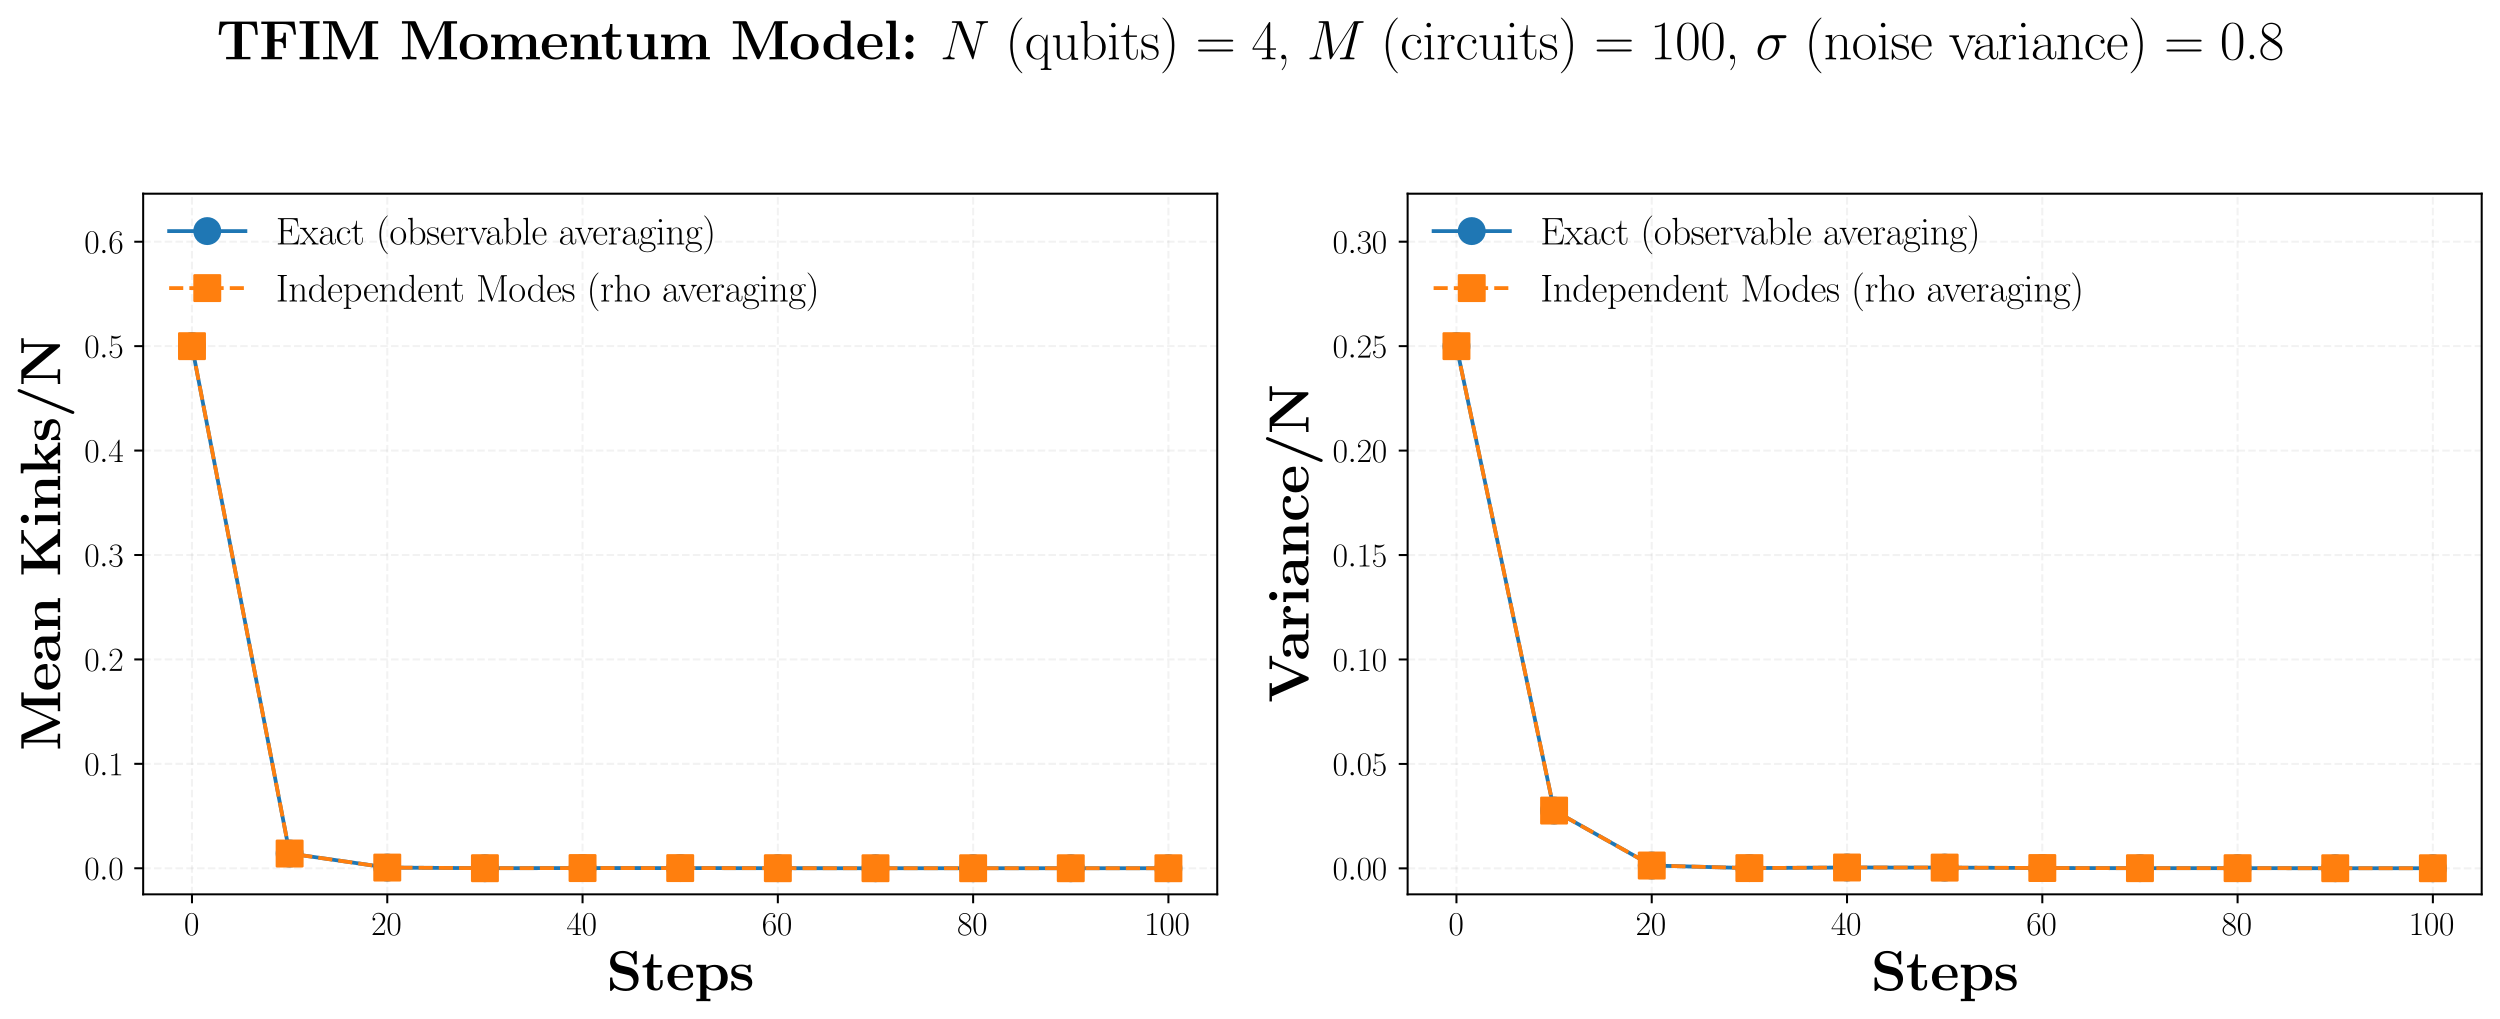 <?xml version="1.0" encoding="utf-8" standalone="no"?>
<!DOCTYPE svg PUBLIC "-//W3C//DTD SVG 1.1//EN"
  "http://www.w3.org/Graphics/SVG/1.1/DTD/svg11.dtd">
<svg xmlns:xlink="http://www.w3.org/1999/xlink" width="983.52pt" height="401.04pt" viewBox="0 0 983.52 401.04" xmlns="http://www.w3.org/2000/svg" version="1.1">
 <defs>
  <style type="text/css">*{stroke-linejoin: round; stroke-linecap: butt}</style>
 </defs>
 <g id="figure_1">
  <g id="patch_1">
   <path d="M 0 401.04 
L 983.52 401.04 
L 983.52 0 
L 0 0 
z
" style="fill: #ffffff"/>
  </g>
  <g id="axes_1">
   <g id="patch_2">
    <path d="M 56.322 351.844 
L 478.87 351.844 
L 478.87 76.202 
L 56.322 76.202 
z
" style="fill: #ffffff"/>
   </g>
   <g id="matplotlib.axis_1">
    <g id="xtick_1">
     <g id="line2d_1">
      <path d="M 75.529 351.844 
L 75.529 76.202 
" clip-path="url(#pcd9825adf9)" style="fill: none; stroke-dasharray: 2.96,1.28; stroke-dashoffset: 0; stroke: #808080; stroke-opacity: 0.1; stroke-width: 0.8"/>
     </g>
     <g id="line2d_2">
      <defs>
       <path id="m620d933aa7" d="M 0 0 
L 0 3.5 
" style="stroke: #000000; stroke-width: 0.8"/>
      </defs>
      <g>
       <use xlink:href="#m620d933aa7" x="75.529" y="351.844" style="stroke: #000000; stroke-width: 0.8"/>
      </g>
     </g>
     <g id="text_1">
      <!-- $\mathdefault{0}$ -->
      <g transform="translate(72.358 367.838) scale(0.13 -0.13)">
       <defs>
        <path id="CMR17-30" d="M 2688 2025 
C 2688 2416 2682 3080 2413 3591 
C 2176 4039 1798 4198 1466 4198 
C 1158 4198 768 4058 525 3597 
C 269 3118 243 2524 243 2025 
C 243 1661 250 1106 448 619 
C 723 -39 1216 -128 1466 -128 
C 1760 -128 2208 -7 2470 600 
C 2662 1042 2688 1559 2688 2025 
z
M 1466 -26 
C 1056 -26 813 325 723 812 
C 653 1188 653 1738 653 2096 
C 653 2588 653 2997 736 3387 
C 858 3929 1216 4096 1466 4096 
C 1728 4096 2067 3923 2189 3400 
C 2272 3036 2278 2607 2278 2096 
C 2278 1680 2278 1169 2202 792 
C 2067 95 1690 -26 1466 -26 
z
" transform="scale(0.016)"/>
       </defs>
       <use xlink:href="#CMR17-30" transform="scale(0.996)"/>
      </g>
     </g>
    </g>
    <g id="xtick_2">
     <g id="line2d_3">
      <path d="M 152.355 351.844 
L 152.355 76.202 
" clip-path="url(#pcd9825adf9)" style="fill: none; stroke-dasharray: 2.96,1.28; stroke-dashoffset: 0; stroke: #808080; stroke-opacity: 0.1; stroke-width: 0.8"/>
     </g>
     <g id="line2d_4">
      <g>
       <use xlink:href="#m620d933aa7" x="152.355" y="351.844" style="stroke: #000000; stroke-width: 0.8"/>
      </g>
     </g>
     <g id="text_2">
      <!-- $\mathdefault{20}$ -->
      <g transform="translate(146.015 367.838) scale(0.13 -0.13)">
       <defs>
        <path id="CMR17-32" d="M 2669 989 
L 2554 989 
C 2490 536 2438 459 2413 420 
C 2381 369 1920 369 1830 369 
L 602 369 
C 832 619 1280 1072 1824 1597 
C 2214 1967 2669 2402 2669 3035 
C 2669 3790 2067 4224 1395 4224 
C 691 4224 262 3604 262 3030 
C 262 2780 448 2748 525 2748 
C 589 2748 781 2787 781 3010 
C 781 3207 614 3264 525 3264 
C 486 3264 448 3258 422 3245 
C 544 3790 915 4058 1306 4058 
C 1862 4058 2227 3617 2227 3035 
C 2227 2479 1901 2000 1536 1584 
L 262 146 
L 262 0 
L 2515 0 
L 2669 989 
z
" transform="scale(0.016)"/>
       </defs>
       <use xlink:href="#CMR17-32" transform="scale(0.996)"/>
       <use xlink:href="#CMR17-30" transform="translate(45.69 0) scale(0.996)"/>
      </g>
     </g>
    </g>
    <g id="xtick_3">
     <g id="line2d_5">
      <path d="M 229.182 351.844 
L 229.182 76.202 
" clip-path="url(#pcd9825adf9)" style="fill: none; stroke-dasharray: 2.96,1.28; stroke-dashoffset: 0; stroke: #808080; stroke-opacity: 0.1; stroke-width: 0.8"/>
     </g>
     <g id="line2d_6">
      <g>
       <use xlink:href="#m620d933aa7" x="229.182" y="351.844" style="stroke: #000000; stroke-width: 0.8"/>
      </g>
     </g>
     <g id="text_3">
      <!-- $\mathdefault{40}$ -->
      <g transform="translate(222.842 367.838) scale(0.13 -0.13)">
       <defs>
        <path id="CMR17-34" d="M 2150 4122 
C 2150 4256 2144 4256 2029 4256 
L 128 1254 
L 128 1088 
L 1779 1088 
L 1779 457 
C 1779 224 1766 160 1318 160 
L 1197 160 
L 1197 0 
C 1402 0 1747 0 1965 0 
C 2182 0 2528 0 2733 0 
L 2733 160 
L 2611 160 
C 2163 160 2150 224 2150 457 
L 2150 1088 
L 2803 1088 
L 2803 1254 
L 2150 1254 
L 2150 4122 
z
M 1798 3703 
L 1798 1254 
L 256 1254 
L 1798 3703 
z
" transform="scale(0.016)"/>
       </defs>
       <use xlink:href="#CMR17-34" transform="scale(0.996)"/>
       <use xlink:href="#CMR17-30" transform="translate(45.69 0) scale(0.996)"/>
      </g>
     </g>
    </g>
    <g id="xtick_4">
     <g id="line2d_7">
      <path d="M 306.009 351.844 
L 306.009 76.202 
" clip-path="url(#pcd9825adf9)" style="fill: none; stroke-dasharray: 2.96,1.28; stroke-dashoffset: 0; stroke: #808080; stroke-opacity: 0.1; stroke-width: 0.8"/>
     </g>
     <g id="line2d_8">
      <g>
       <use xlink:href="#m620d933aa7" x="306.009" y="351.844" style="stroke: #000000; stroke-width: 0.8"/>
      </g>
     </g>
     <g id="text_4">
      <!-- $\mathdefault{60}$ -->
      <g transform="translate(299.668 367.838) scale(0.13 -0.13)">
       <defs>
        <path id="CMR17-36" d="M 678 2176 
C 678 3690 1395 4032 1811 4032 
C 1946 4032 2272 4009 2400 3776 
C 2298 3776 2106 3776 2106 3553 
C 2106 3381 2246 3323 2336 3323 
C 2394 3323 2566 3348 2566 3560 
C 2566 3954 2246 4179 1805 4179 
C 1043 4179 243 3390 243 1984 
C 243 253 966 -128 1478 -128 
C 2099 -128 2688 427 2688 1283 
C 2688 2081 2170 2662 1517 2662 
C 1126 2662 838 2407 678 1960 
L 678 2176 
z
M 1478 25 
C 691 25 691 1200 691 1436 
C 691 1896 909 2560 1504 2560 
C 1613 2560 1926 2560 2138 2120 
C 2253 1870 2253 1609 2253 1289 
C 2253 944 2253 690 2118 434 
C 1978 171 1773 25 1478 25 
z
" transform="scale(0.016)"/>
       </defs>
       <use xlink:href="#CMR17-36" transform="scale(0.996)"/>
       <use xlink:href="#CMR17-30" transform="translate(45.69 0) scale(0.996)"/>
      </g>
     </g>
    </g>
    <g id="xtick_5">
     <g id="line2d_9">
      <path d="M 382.836 351.844 
L 382.836 76.202 
" clip-path="url(#pcd9825adf9)" style="fill: none; stroke-dasharray: 2.96,1.28; stroke-dashoffset: 0; stroke: #808080; stroke-opacity: 0.1; stroke-width: 0.8"/>
     </g>
     <g id="line2d_10">
      <g>
       <use xlink:href="#m620d933aa7" x="382.836" y="351.844" style="stroke: #000000; stroke-width: 0.8"/>
      </g>
     </g>
     <g id="text_5">
      <!-- $\mathdefault{80}$ -->
      <g transform="translate(376.495 367.838) scale(0.13 -0.13)">
       <defs>
        <path id="CMR17-38" d="M 1741 2264 
C 2144 2467 2554 2773 2554 3263 
C 2554 3841 1990 4179 1472 4179 
C 890 4179 378 3759 378 3180 
C 378 3021 416 2747 666 2505 
C 730 2442 998 2251 1171 2130 
C 883 1983 211 1634 211 934 
C 211 279 838 -128 1459 -128 
C 2144 -128 2720 362 2720 1010 
C 2720 1590 2330 1857 2074 2029 
L 1741 2264 
z
M 902 2822 
C 851 2854 595 3051 595 3351 
C 595 3739 998 4032 1459 4032 
C 1965 4032 2336 3676 2336 3262 
C 2336 2669 1670 2331 1638 2331 
C 1632 2331 1626 2331 1574 2370 
L 902 2822 
z
M 2080 1519 
C 2176 1449 2483 1240 2483 851 
C 2483 381 2010 25 1472 25 
C 890 25 448 438 448 940 
C 448 1443 838 1862 1280 2060 
L 2080 1519 
z
" transform="scale(0.016)"/>
       </defs>
       <use xlink:href="#CMR17-38" transform="scale(0.996)"/>
       <use xlink:href="#CMR17-30" transform="translate(45.69 0) scale(0.996)"/>
      </g>
     </g>
    </g>
    <g id="xtick_6">
     <g id="line2d_11">
      <path d="M 459.663 351.844 
L 459.663 76.202 
" clip-path="url(#pcd9825adf9)" style="fill: none; stroke-dasharray: 2.96,1.28; stroke-dashoffset: 0; stroke: #808080; stroke-opacity: 0.1; stroke-width: 0.8"/>
     </g>
     <g id="line2d_12">
      <g>
       <use xlink:href="#m620d933aa7" x="459.663" y="351.844" style="stroke: #000000; stroke-width: 0.8"/>
      </g>
     </g>
     <g id="text_6">
      <!-- $\mathdefault{100}$ -->
      <g transform="translate(450.152 367.838) scale(0.13 -0.13)">
       <defs>
        <path id="CMR17-31" d="M 1702 4058 
C 1702 4192 1696 4192 1606 4192 
C 1357 3916 979 3827 621 3827 
C 602 3827 570 3827 563 3808 
C 557 3795 557 3782 557 3648 
C 755 3648 1088 3686 1344 3839 
L 1344 461 
C 1344 236 1331 160 781 160 
L 589 160 
L 589 0 
C 896 0 1216 0 1523 0 
C 1830 0 2150 0 2458 0 
L 2458 160 
L 2266 160 
C 1715 160 1702 230 1702 458 
L 1702 4058 
z
" transform="scale(0.016)"/>
       </defs>
       <use xlink:href="#CMR17-31" transform="scale(0.996)"/>
       <use xlink:href="#CMR17-30" transform="translate(45.69 0) scale(0.996)"/>
       <use xlink:href="#CMR17-30" transform="translate(91.381 0) scale(0.996)"/>
      </g>
     </g>
    </g>
    <g id="text_7">
     <!-- \textbf{Steps} -->
     <g transform="translate(238.614 389.577) scale(0.22 -0.22)">
      <defs>
       <path id="CMBX12-53" d="M 1626 2782 
C 992 2920 973 3376 973 3465 
C 973 3787 1184 4162 1805 4162 
C 2426 4162 2982 3863 3117 3030 
C 3136 2896 3136 2896 3258 2896 
C 3392 2896 3392 2915 3392 3060 
L 3392 4252 
C 3392 4372 3392 4417 3296 4417 
C 3251 4417 3232 4411 3174 4347 
L 2899 4035 
C 2739 4169 2419 4416 1798 4416 
C 883 4416 397 3846 397 3156 
C 397 2732 627 2434 717 2345 
C 1050 2016 1229 1978 1894 1832 
C 2534 1693 2611 1680 2752 1548 
C 2835 1465 3021 1288 3021 965 
C 3021 692 2886 192 2170 192 
C 1606 192 717 382 666 1307 
C 659 1421 659 1440 531 1440 
C 397 1440 397 1421 397 1275 
L 397 83 
C 397 -38 397 -82 493 -82 
C 538 -82 544 -76 608 -19 
C 678 51 736 134 896 293 
C 1267 1 1792 -81 2176 -81 
C 3174 -81 3597 590 3597 1262 
C 3597 1856 3200 2426 2502 2584 
L 1626 2782 
z
" transform="scale(0.016)"/>
       <path id="CMBX12-74" d="M 1350 2560 
L 2272 2560 
L 2272 2833 
L 1350 2833 
L 1350 4032 
L 1082 4032 
C 1075 3405 768 2776 134 2776 
L 134 2560 
L 653 2560 
L 653 789 
C 653 114 1178 -32 1638 -32 
C 2112 -32 2394 325 2394 795 
L 2394 1133 
L 2125 1133 
L 2125 802 
C 2125 381 1933 197 1734 197 
C 1350 197 1350 624 1350 770 
L 1350 2560 
z
" transform="scale(0.016)"/>
       <path id="CMBX12-65" d="M 2893 1408 
C 3040 1408 3078 1408 3078 1567 
C 3078 1758 3034 2233 2739 2532 
C 2470 2798 2112 2880 1741 2880 
C 742 2880 198 2233 198 1434 
C 198 545 858 -32 1824 -32 
C 2790 -32 3078 640 3078 748 
C 3078 843 2982 843 2944 843 
C 2842 843 2835 824 2797 742 
C 2630 330 2208 197 1901 197 
C 973 197 966 1053 966 1408 
L 2893 1408 
z
M 966 1593 
C 979 1852 986 2100 1120 2328 
C 1242 2531 1466 2670 1741 2670 
C 2426 2670 2483 1909 2490 1593 
L 966 1593 
z
" transform="scale(0.016)"/>
       <path id="CMBX12-70" d="M 1805 -955 
L 1363 -955 
L 1363 268 
C 1523 128 1805 -32 2189 -32 
C 3066 -32 3750 493 3750 1417 
C 3750 2290 3155 2853 2291 2853 
C 1914 2853 1587 2738 1331 2554 
L 1331 2859 
L 224 2859 
L 224 2560 
C 621 2560 666 2560 666 2310 
L 666 -955 
L 224 -955 
L 224 -1228 
C 371 -1216 832 -1216 1011 -1216 
C 1190 -1216 1658 -1216 1805 -1228 
L 1805 -955 
z
M 1363 2246 
C 1600 2530 1939 2624 2189 2624 
C 2605 2624 2982 2251 2982 1417 
C 2982 500 2522 178 2112 178 
C 1837 178 1562 319 1363 620 
L 1363 2246 
z
" transform="scale(0.016)"/>
       <path id="CMBX12-73" d="M 2413 2715 
C 2413 2836 2413 2880 2317 2880 
C 2278 2880 2266 2880 2170 2823 
C 2144 2804 2074 2759 2042 2740 
C 1862 2842 1626 2880 1395 2880 
C 1203 2880 243 2880 243 2056 
C 243 1389 1037 1250 1235 1218 
C 1408 1187 1619 1148 1645 1148 
C 1901 1091 2157 932 2157 666 
C 2157 178 1574 178 1440 178 
C 1114 178 710 279 531 896 
C 493 1023 486 1023 378 1023 
C 243 1023 243 1004 243 858 
L 243 132 
C 243 12 243 -32 339 -32 
C 384 -32 397 -32 525 70 
L 691 191 
C 979 -32 1325 -32 1440 -32 
C 1792 -32 2592 44 2592 888 
C 2592 1192 2426 1402 2298 1516 
C 2035 1731 1818 1770 1472 1833 
C 1062 1903 678 1973 678 2277 
C 678 2689 1248 2689 1382 2689 
C 2093 2689 2131 2245 2144 2087 
C 2150 2005 2202 2005 2278 2005 
C 2413 2005 2413 2024 2413 2170 
L 2413 2715 
z
" transform="scale(0.016)"/>
      </defs>
      <use xlink:href="#CMBX12-53" transform="scale(0.996)"/>
      <use xlink:href="#CMBX12-74" transform="translate(62.267 0) scale(0.996)"/>
      <use xlink:href="#CMBX12-65" transform="translate(105.853 0) scale(0.996)"/>
      <use xlink:href="#CMBX12-70" transform="translate(156.992 0) scale(0.996)"/>
      <use xlink:href="#CMBX12-73" transform="translate(219.259 0) scale(0.996)"/>
     </g>
    </g>
   </g>
   <g id="matplotlib.axis_2">
    <g id="ytick_1">
     <g id="line2d_13">
      <path d="M 56.322 341.586 
L 478.87 341.586 
" clip-path="url(#pcd9825adf9)" style="fill: none; stroke-dasharray: 2.96,1.28; stroke-dashoffset: 0; stroke: #808080; stroke-opacity: 0.1; stroke-width: 0.8"/>
     </g>
     <g id="line2d_14">
      <defs>
       <path id="mc0863edddb" d="M 0 0 
L -3.5 0 
" style="stroke: #000000; stroke-width: 0.8"/>
      </defs>
      <g>
       <use xlink:href="#mc0863edddb" x="56.322" y="341.586" style="stroke: #000000; stroke-width: 0.8"/>
      </g>
     </g>
     <g id="text_8">
      <!-- $\mathdefault{0.0}$ -->
      <g transform="translate(33.118 346.083) scale(0.13 -0.13)">
       <defs>
        <path id="CMMI12-3a" d="M 1178 307 
C 1178 492 1024 619 870 619 
C 685 619 557 466 557 313 
C 557 128 710 0 864 0 
C 1050 0 1178 153 1178 307 
z
" transform="scale(0.016)"/>
       </defs>
       <use xlink:href="#CMR17-30" transform="scale(0.996)"/>
       <use xlink:href="#CMMI12-3a" transform="translate(45.69 0) scale(0.996)"/>
       <use xlink:href="#CMR17-30" transform="translate(72.788 0) scale(0.996)"/>
      </g>
     </g>
    </g>
    <g id="ytick_2">
     <g id="line2d_15">
      <path d="M 56.322 300.504 
L 478.87 300.504 
" clip-path="url(#pcd9825adf9)" style="fill: none; stroke-dasharray: 2.96,1.28; stroke-dashoffset: 0; stroke: #808080; stroke-opacity: 0.1; stroke-width: 0.8"/>
     </g>
     <g id="line2d_16">
      <g>
       <use xlink:href="#mc0863edddb" x="56.322" y="300.504" style="stroke: #000000; stroke-width: 0.8"/>
      </g>
     </g>
     <g id="text_9">
      <!-- $\mathdefault{0.1}$ -->
      <g transform="translate(33.118 305.001) scale(0.13 -0.13)">
       <use xlink:href="#CMR17-30" transform="scale(0.996)"/>
       <use xlink:href="#CMMI12-3a" transform="translate(45.69 0) scale(0.996)"/>
       <use xlink:href="#CMR17-31" transform="translate(72.788 0) scale(0.996)"/>
      </g>
     </g>
    </g>
    <g id="ytick_3">
     <g id="line2d_17">
      <path d="M 56.322 259.422 
L 478.87 259.422 
" clip-path="url(#pcd9825adf9)" style="fill: none; stroke-dasharray: 2.96,1.28; stroke-dashoffset: 0; stroke: #808080; stroke-opacity: 0.1; stroke-width: 0.8"/>
     </g>
     <g id="line2d_18">
      <g>
       <use xlink:href="#mc0863edddb" x="56.322" y="259.422" style="stroke: #000000; stroke-width: 0.8"/>
      </g>
     </g>
     <g id="text_10">
      <!-- $\mathdefault{0.2}$ -->
      <g transform="translate(33.118 263.919) scale(0.13 -0.13)">
       <use xlink:href="#CMR17-30" transform="scale(0.996)"/>
       <use xlink:href="#CMMI12-3a" transform="translate(45.69 0) scale(0.996)"/>
       <use xlink:href="#CMR17-32" transform="translate(72.788 0) scale(0.996)"/>
      </g>
     </g>
    </g>
    <g id="ytick_4">
     <g id="line2d_19">
      <path d="M 56.322 218.341 
L 478.87 218.341 
" clip-path="url(#pcd9825adf9)" style="fill: none; stroke-dasharray: 2.96,1.28; stroke-dashoffset: 0; stroke: #808080; stroke-opacity: 0.1; stroke-width: 0.8"/>
     </g>
     <g id="line2d_20">
      <g>
       <use xlink:href="#mc0863edddb" x="56.322" y="218.341" style="stroke: #000000; stroke-width: 0.8"/>
      </g>
     </g>
     <g id="text_11">
      <!-- $\mathdefault{0.3}$ -->
      <g transform="translate(33.118 222.838) scale(0.13 -0.13)">
       <defs>
        <path id="CMR17-33" d="M 1414 2157 
C 1984 2157 2234 1662 2234 1090 
C 2234 320 1824 25 1453 25 
C 1114 25 563 194 390 693 
C 422 680 454 680 486 680 
C 640 680 755 782 755 948 
C 755 1133 614 1216 486 1216 
C 378 1216 211 1165 211 926 
C 211 335 787 -128 1466 -128 
C 2176 -128 2720 430 2720 1085 
C 2720 1707 2208 2157 1600 2227 
C 2086 2328 2554 2756 2554 3329 
C 2554 3820 2048 4179 1472 4179 
C 890 4179 378 3829 378 3329 
C 378 3110 544 3072 627 3072 
C 762 3072 877 3155 877 3321 
C 877 3486 762 3569 627 3569 
C 602 3569 570 3569 544 3557 
C 730 3959 1235 4032 1459 4032 
C 1683 4032 2106 3925 2106 3320 
C 2106 3143 2080 2828 1862 2550 
C 1670 2304 1453 2304 1242 2284 
C 1210 2284 1062 2269 1037 2269 
C 992 2263 966 2257 966 2208 
C 966 2163 973 2157 1101 2157 
L 1414 2157 
z
" transform="scale(0.016)"/>
       </defs>
       <use xlink:href="#CMR17-30" transform="scale(0.996)"/>
       <use xlink:href="#CMMI12-3a" transform="translate(45.69 0) scale(0.996)"/>
       <use xlink:href="#CMR17-33" transform="translate(72.788 0) scale(0.996)"/>
      </g>
     </g>
    </g>
    <g id="ytick_5">
     <g id="line2d_21">
      <path d="M 56.322 177.259 
L 478.87 177.259 
" clip-path="url(#pcd9825adf9)" style="fill: none; stroke-dasharray: 2.96,1.28; stroke-dashoffset: 0; stroke: #808080; stroke-opacity: 0.1; stroke-width: 0.8"/>
     </g>
     <g id="line2d_22">
      <g>
       <use xlink:href="#mc0863edddb" x="56.322" y="177.259" style="stroke: #000000; stroke-width: 0.8"/>
      </g>
     </g>
     <g id="text_12">
      <!-- $\mathdefault{0.4}$ -->
      <g transform="translate(33.118 181.756) scale(0.13 -0.13)">
       <use xlink:href="#CMR17-30" transform="scale(0.996)"/>
       <use xlink:href="#CMMI12-3a" transform="translate(45.69 0) scale(0.996)"/>
       <use xlink:href="#CMR17-34" transform="translate(72.788 0) scale(0.996)"/>
      </g>
     </g>
    </g>
    <g id="ytick_6">
     <g id="line2d_23">
      <path d="M 56.322 136.178 
L 478.87 136.178 
" clip-path="url(#pcd9825adf9)" style="fill: none; stroke-dasharray: 2.96,1.28; stroke-dashoffset: 0; stroke: #808080; stroke-opacity: 0.1; stroke-width: 0.8"/>
     </g>
     <g id="line2d_24">
      <g>
       <use xlink:href="#mc0863edddb" x="56.322" y="136.178" style="stroke: #000000; stroke-width: 0.8"/>
      </g>
     </g>
     <g id="text_13">
      <!-- $\mathdefault{0.5}$ -->
      <g transform="translate(33.118 140.675) scale(0.13 -0.13)">
       <defs>
        <path id="CMR17-35" d="M 730 3692 
C 794 3666 1056 3584 1325 3584 
C 1920 3584 2246 3911 2432 4100 
C 2432 4157 2432 4192 2394 4192 
C 2387 4192 2374 4192 2323 4163 
C 2099 4058 1837 3973 1517 3973 
C 1325 3973 1037 3999 723 4139 
C 653 4171 640 4171 634 4171 
C 602 4171 595 4164 595 4037 
L 595 2203 
C 595 2089 595 2057 659 2057 
C 691 2057 704 2070 736 2114 
C 941 2401 1222 2522 1542 2522 
C 1766 2522 2246 2382 2246 1289 
C 2246 1085 2246 715 2054 421 
C 1894 159 1645 25 1370 25 
C 947 25 518 320 403 814 
C 429 807 480 795 506 795 
C 589 795 749 840 749 1038 
C 749 1210 627 1280 506 1280 
C 358 1280 262 1190 262 1011 
C 262 454 704 -128 1382 -128 
C 2042 -128 2669 440 2669 1264 
C 2669 2030 2170 2624 1549 2624 
C 1222 2624 947 2503 730 2274 
L 730 3692 
z
" transform="scale(0.016)"/>
       </defs>
       <use xlink:href="#CMR17-30" transform="scale(0.996)"/>
       <use xlink:href="#CMMI12-3a" transform="translate(45.69 0) scale(0.996)"/>
       <use xlink:href="#CMR17-35" transform="translate(72.788 0) scale(0.996)"/>
      </g>
     </g>
    </g>
    <g id="ytick_7">
     <g id="line2d_25">
      <path d="M 56.322 95.096 
L 478.87 95.096 
" clip-path="url(#pcd9825adf9)" style="fill: none; stroke-dasharray: 2.96,1.28; stroke-dashoffset: 0; stroke: #808080; stroke-opacity: 0.1; stroke-width: 0.8"/>
     </g>
     <g id="line2d_26">
      <g>
       <use xlink:href="#mc0863edddb" x="56.322" y="95.096" style="stroke: #000000; stroke-width: 0.8"/>
      </g>
     </g>
     <g id="text_14">
      <!-- $\mathdefault{0.6}$ -->
      <g transform="translate(33.118 99.593) scale(0.13 -0.13)">
       <use xlink:href="#CMR17-30" transform="scale(0.996)"/>
       <use xlink:href="#CMMI12-3a" transform="translate(45.69 0) scale(0.996)"/>
       <use xlink:href="#CMR17-36" transform="translate(72.788 0) scale(0.996)"/>
      </g>
     </g>
    </g>
    <g id="text_15">
     <!-- \textbf{Mean Kinks/N} -->
     <g transform="translate(23.638 295.395) rotate(-90) scale(0.22 -0.22)">
      <defs>
       <path id="CMBX12-4d" d="M 3411 797 
L 1875 4218 
C 1818 4352 1760 4352 1626 4352 
L 262 4352 
L 262 4078 
L 941 4078 
L 941 444 
C 941 304 934 298 768 272 
C 653 260 525 260 410 260 
L 262 260 
L 262 -13 
C 410 0 909 0 1088 0 
C 1267 0 1773 0 1920 -13 
L 1920 260 
L 1773 260 
C 1600 260 1587 260 1434 279 
C 1248 305 1242 311 1242 451 
L 1242 4002 
L 1248 4002 
L 2989 134 
C 3021 64 3059 0 3168 0 
C 3277 0 3315 64 3347 134 
L 5120 4078 
L 5126 4078 
L 5126 260 
L 4448 260 
L 4448 -13 
C 4621 0 5286 0 5504 0 
C 5722 0 6387 0 6560 -13 
L 6560 260 
L 5882 260 
L 5882 4078 
L 6560 4078 
L 6560 4352 
L 5197 4352 
C 5062 4352 5005 4352 4947 4218 
L 3411 797 
z
" transform="scale(0.016)"/>
       <path id="CMBX12-61" d="M 2944 1898 
C 2944 2484 2477 2879 1574 2879 
C 1216 2879 461 2879 461 2334 
C 461 2061 666 1945 838 1945 
C 1030 1945 1216 2079 1216 2323 
C 1216 2445 1171 2559 1062 2630 
C 1274 2688 1427 2688 1549 2688 
C 1984 2688 2246 2445 2246 1919 
L 2246 1663 
C 1235 1663 218 1382 218 676 
C 218 95 960 -32 1402 -32 
C 1894 -32 2208 233 2336 510 
C 2336 274 2336 0 2982 0 
L 3309 0 
C 3443 0 3494 0 3494 145 
C 3494 273 3437 273 3347 273 
C 2944 273 2944 374 2944 522 
L 2944 1898 
z
M 2246 882 
C 2246 291 1709 178 1504 178 
C 1190 178 928 390 928 686 
C 928 1273 1619 1472 2246 1472 
L 2246 882 
z
" transform="scale(0.016)"/>
       <path id="CMBX12-6e" d="M 3398 1924 
C 3398 2525 3136 2834 2432 2834 
C 1971 2834 1574 2615 1357 2143 
L 1350 2143 
L 1350 2816 
L 269 2816 
L 269 2517 
C 666 2517 710 2517 710 2270 
L 710 260 
L 269 260 
L 269 -13 
C 416 0 877 0 1056 0 
C 1235 0 1702 0 1850 -13 
L 1850 260 
L 1408 260 
L 1408 1607 
C 1408 2289 1920 2624 2330 2624 
C 2566 2624 2701 2473 2701 1993 
L 2701 260 
L 2259 260 
L 2259 -13 
C 2406 0 2867 0 3046 0 
C 3226 0 3693 0 3840 -13 
L 3840 260 
L 3398 260 
L 3398 1924 
z
" transform="scale(0.016)"/>
       <path id="CMBX12-4b" d="M 3002 2679 
L 4525 3964 
C 4608 4034 4666 4085 5235 4085 
L 5235 4352 
C 4851 4352 4838 4352 4550 4352 
C 4358 4352 3859 4352 3699 4359 
L 3699 4085 
C 3840 4085 3994 4085 4160 4015 
L 4160 4009 
L 1766 1979 
L 1766 4085 
L 2445 4085 
L 2445 4352 
C 2259 4352 1574 4352 1344 4352 
C 1114 4352 429 4352 243 4352 
L 243 4085 
L 922 4085 
L 922 267 
L 243 267 
L 243 0 
C 429 0 1114 0 1344 0 
C 1574 0 2259 0 2445 0 
L 2445 267 
L 1766 267 
L 1766 1629 
L 2426 2189 
L 3763 414 
C 3776 395 3802 363 3802 337 
C 3802 267 3488 267 3347 267 
L 3347 0 
C 3552 0 4147 0 4390 0 
C 4582 0 5184 0 5331 -6 
L 5331 267 
L 5158 267 
C 4813 267 4787 299 4723 388 
L 3002 2679 
z
" transform="scale(0.016)"/>
       <path id="CMBX12-69" d="M 1427 3958 
C 1427 4219 1216 4416 966 4416 
C 704 4416 506 4200 506 3958 
C 506 3716 704 3500 966 3500 
C 1216 3500 1427 3697 1427 3958 
z
M 301 2816 
L 301 2517 
C 678 2517 723 2517 723 2270 
L 723 260 
L 282 260 
L 282 -13 
C 429 0 870 0 1043 0 
C 1222 0 1632 0 1786 -13 
L 1786 260 
L 1389 260 
L 1389 2816 
L 301 2816 
z
" transform="scale(0.016)"/>
       <path id="CMBX12-6b" d="M 2125 1780 
L 2931 2434 
C 3008 2498 3078 2556 3520 2556 
L 3520 2829 
C 3354 2816 3226 2816 2989 2816 
C 2822 2816 2464 2816 2317 2829 
L 2317 2556 
C 2394 2556 2547 2537 2547 2485 
C 2547 2459 2509 2434 2496 2421 
L 1331 1485 
L 1331 4416 
L 224 4416 
L 224 4117 
C 621 4117 666 4117 666 3865 
L 666 260 
L 224 260 
L 224 -13 
C 371 0 813 0 986 0 
C 1158 0 1600 0 1747 -13 
L 1747 260 
L 1306 260 
L 1306 1119 
C 1408 1197 1504 1279 1645 1395 
L 2419 395 
C 2464 344 2464 331 2464 325 
C 2464 260 2336 260 2246 260 
L 2246 -13 
C 2400 0 2822 0 2995 0 
C 3322 0 3411 0 3680 0 
L 3680 260 
C 3578 260 3450 260 3379 267 
C 3290 286 3264 305 3194 395 
L 2125 1780 
z
" transform="scale(0.016)"/>
       <path id="CMBX12-2f" d="M 3162 4475 
C 3194 4551 3194 4577 3194 4590 
C 3194 4704 3104 4768 3021 4768 
C 2899 4768 2874 4691 2835 4602 
L 429 -1307 
C 397 -1383 397 -1409 397 -1421 
C 397 -1536 486 -1600 570 -1600 
C 691 -1600 717 -1530 755 -1434 
L 3162 4475 
z
" transform="scale(0.016)"/>
       <path id="CMBX12-4e" d="M 1856 4282 
C 1792 4352 1786 4352 1658 4352 
L 243 4352 
L 243 4085 
L 922 4085 
L 922 445 
C 922 304 915 298 749 272 
C 634 260 506 260 390 260 
L 243 260 
L 243 -13 
C 390 0 890 0 1069 0 
C 1248 0 1754 0 1901 -13 
L 1901 260 
L 1754 260 
C 1581 260 1568 260 1414 279 
C 1229 305 1222 311 1222 451 
L 1222 3868 
L 4390 83 
C 4461 6 4467 0 4550 0 
C 4704 0 4704 38 4704 184 
L 4704 3900 
C 4704 4040 4710 4047 4877 4072 
C 4992 4085 5120 4085 5235 4085 
L 5382 4085 
L 5382 4359 
C 5235 4352 4736 4352 4557 4352 
C 4378 4352 3872 4352 3725 4359 
L 3725 4085 
L 3872 4085 
C 4045 4085 4058 4085 4211 4066 
C 4397 4041 4403 4034 4403 3893 
L 4403 1229 
L 1856 4282 
z
" transform="scale(0.016)"/>
      </defs>
      <use xlink:href="#CMBX12-4d" transform="scale(0.996)"/>
      <use xlink:href="#CMBX12-65" transform="translate(106.314 0) scale(0.996)"/>
      <use xlink:href="#CMBX12-61" transform="translate(157.454 0) scale(0.996)"/>
      <use xlink:href="#CMBX12-6e" transform="translate(211.937 0) scale(0.996)"/>
      <use xlink:href="#CMBX12-4b" transform="translate(311.563 0) scale(0.996)"/>
      <use xlink:href="#CMBX12-69" transform="translate(399.313 0) scale(0.996)"/>
      <use xlink:href="#CMBX12-6e" transform="translate(430.446 0) scale(0.996)"/>
      <use xlink:href="#CMBX12-6b" transform="translate(492.713 0) scale(0.996)"/>
      <use xlink:href="#CMBX12-73" transform="translate(551.866 0) scale(0.996)"/>
      <use xlink:href="#CMBX12-2f" transform="translate(596.075 0) scale(0.996)"/>
      <use xlink:href="#CMBX12-4e" transform="translate(652.115 0) scale(0.996)"/>
     </g>
    </g>
   </g>
   <g id="line2d_27">
    <path d="M 75.529 136.178 
L 113.942 335.784 
L 152.355 341.307 
L 190.769 341.56 
L 229.182 341.501 
L 267.596 341.511 
L 306.009 341.552 
L 344.423 341.567 
L 382.836 341.567 
L 421.249 341.571 
L 459.663 341.574 
" clip-path="url(#pcd9825adf9)" style="fill: none; stroke: #1f77b4; stroke-width: 1.5; stroke-linecap: square"/>
    <defs>
     <path id="m93be603530" d="M 0 5 
C 1.326 5 2.598 4.473 3.536 3.536 
C 4.473 2.598 5 1.326 5 0 
C 5 -1.326 4.473 -2.598 3.536 -3.536 
C 2.598 -4.473 1.326 -5 0 -5 
C -1.326 -5 -2.598 -4.473 -3.536 -3.536 
C -4.473 -2.598 -5 -1.326 -5 0 
C -5 1.326 -4.473 2.598 -3.536 3.536 
C -2.598 4.473 -1.326 5 0 5 
z
" style="stroke: #1f77b4"/>
    </defs>
    <g clip-path="url(#pcd9825adf9)">
     <use xlink:href="#m93be603530" x="75.529" y="136.178" style="fill: #1f77b4; stroke: #1f77b4"/>
     <use xlink:href="#m93be603530" x="113.942" y="335.784" style="fill: #1f77b4; stroke: #1f77b4"/>
     <use xlink:href="#m93be603530" x="152.355" y="341.307" style="fill: #1f77b4; stroke: #1f77b4"/>
     <use xlink:href="#m93be603530" x="190.769" y="341.56" style="fill: #1f77b4; stroke: #1f77b4"/>
     <use xlink:href="#m93be603530" x="229.182" y="341.501" style="fill: #1f77b4; stroke: #1f77b4"/>
     <use xlink:href="#m93be603530" x="267.596" y="341.511" style="fill: #1f77b4; stroke: #1f77b4"/>
     <use xlink:href="#m93be603530" x="306.009" y="341.552" style="fill: #1f77b4; stroke: #1f77b4"/>
     <use xlink:href="#m93be603530" x="344.423" y="341.567" style="fill: #1f77b4; stroke: #1f77b4"/>
     <use xlink:href="#m93be603530" x="382.836" y="341.567" style="fill: #1f77b4; stroke: #1f77b4"/>
     <use xlink:href="#m93be603530" x="421.249" y="341.571" style="fill: #1f77b4; stroke: #1f77b4"/>
     <use xlink:href="#m93be603530" x="459.663" y="341.574" style="fill: #1f77b4; stroke: #1f77b4"/>
    </g>
   </g>
   <g id="line2d_28">
    <path d="M 75.529 136.178 
L 113.942 335.784 
L 152.355 341.307 
L 190.769 341.56 
L 229.182 341.501 
L 267.596 341.511 
L 306.009 341.552 
L 344.423 341.567 
L 382.836 341.567 
L 421.249 341.571 
L 459.663 341.574 
" clip-path="url(#pcd9825adf9)" style="fill: none; stroke-dasharray: 5.55,2.4; stroke-dashoffset: 0; stroke: #ff7f0e; stroke-width: 1.5"/>
    <defs>
     <path id="m4c8e177174" d="M -5 5 
L 5 5 
L 5 -5 
L -5 -5 
z
" style="stroke: #ff7f0e; stroke-linejoin: miter"/>
    </defs>
    <g clip-path="url(#pcd9825adf9)">
     <use xlink:href="#m4c8e177174" x="75.529" y="136.178" style="fill: #ff7f0e; stroke: #ff7f0e; stroke-linejoin: miter"/>
     <use xlink:href="#m4c8e177174" x="113.942" y="335.784" style="fill: #ff7f0e; stroke: #ff7f0e; stroke-linejoin: miter"/>
     <use xlink:href="#m4c8e177174" x="152.355" y="341.307" style="fill: #ff7f0e; stroke: #ff7f0e; stroke-linejoin: miter"/>
     <use xlink:href="#m4c8e177174" x="190.769" y="341.56" style="fill: #ff7f0e; stroke: #ff7f0e; stroke-linejoin: miter"/>
     <use xlink:href="#m4c8e177174" x="229.182" y="341.501" style="fill: #ff7f0e; stroke: #ff7f0e; stroke-linejoin: miter"/>
     <use xlink:href="#m4c8e177174" x="267.596" y="341.511" style="fill: #ff7f0e; stroke: #ff7f0e; stroke-linejoin: miter"/>
     <use xlink:href="#m4c8e177174" x="306.009" y="341.552" style="fill: #ff7f0e; stroke: #ff7f0e; stroke-linejoin: miter"/>
     <use xlink:href="#m4c8e177174" x="344.423" y="341.567" style="fill: #ff7f0e; stroke: #ff7f0e; stroke-linejoin: miter"/>
     <use xlink:href="#m4c8e177174" x="382.836" y="341.567" style="fill: #ff7f0e; stroke: #ff7f0e; stroke-linejoin: miter"/>
     <use xlink:href="#m4c8e177174" x="421.249" y="341.571" style="fill: #ff7f0e; stroke: #ff7f0e; stroke-linejoin: miter"/>
     <use xlink:href="#m4c8e177174" x="459.663" y="341.574" style="fill: #ff7f0e; stroke: #ff7f0e; stroke-linejoin: miter"/>
    </g>
   </g>
   <g id="patch_3">
    <path d="M 56.322 351.844 
L 56.322 76.202 
" style="fill: none; stroke: #000000; stroke-width: 0.8; stroke-linejoin: miter; stroke-linecap: square"/>
   </g>
   <g id="patch_4">
    <path d="M 478.87 351.844 
L 478.87 76.202 
" style="fill: none; stroke: #000000; stroke-width: 0.8; stroke-linejoin: miter; stroke-linecap: square"/>
   </g>
   <g id="patch_5">
    <path d="M 56.322 351.844 
L 478.87 351.844 
" style="fill: none; stroke: #000000; stroke-width: 0.8; stroke-linejoin: miter; stroke-linecap: square"/>
   </g>
   <g id="patch_6">
    <path d="M 56.322 76.202 
L 478.87 76.202 
" style="fill: none; stroke: #000000; stroke-width: 0.8; stroke-linejoin: miter; stroke-linecap: square"/>
   </g>
   <g id="legend_1">
    <g id="line2d_29">
     <path d="M 66.545 90.912 
L 81.539 90.912 
L 96.533 90.912 
" style="fill: none; stroke: #1f77b4; stroke-width: 1.5; stroke-linecap: square"/>
     <g>
      <use xlink:href="#m93be603530" x="81.539" y="90.912" style="fill: #1f77b4; stroke: #1f77b4"/>
     </g>
    </g>
    <g id="text_16">
     <!-- Exact (observable averaging) -->
     <g transform="translate(108.528 96.159) scale(0.15 -0.15)">
      <defs>
       <path id="CMR17-45" d="M 3885 1615 
L 3770 1615 
C 3629 676 3546 166 2419 166 
L 1530 166 
C 1274 166 1261 197 1261 414 
L 1261 2176 
L 1862 2176 
C 2464 2176 2522 1960 2522 1430 
L 2637 1430 
L 2637 3081 
L 2522 3081 
C 2522 2557 2464 2342 1862 2342 
L 1261 2342 
L 1261 3913 
C 1261 4128 1274 4160 1530 4160 
L 2406 4160 
C 3398 4160 3514 3769 3603 2929 
L 3718 2929 
L 3565 4325 
L 326 4325 
L 326 4160 
C 768 4160 838 4160 838 3874 
L 838 451 
C 838 166 768 166 326 166 
L 326 0 
L 3654 0 
L 3885 1615 
z
" transform="scale(0.016)"/>
       <path id="CMR17-78" d="M 1664 1477 
C 1856 1726 2074 2006 2253 2216 
C 2464 2458 2707 2560 2989 2560 
L 2989 2726 
C 2880 2726 2656 2726 2541 2726 
C 2368 2726 2170 2726 2022 2732 
L 2022 2566 
C 2112 2553 2163 2489 2163 2400 
C 2163 2285 2099 2215 2067 2171 
L 1594 1573 
L 1030 2306 
C 973 2376 973 2388 973 2420 
C 973 2497 1037 2560 1146 2560 
L 1146 2732 
C 992 2726 717 2726 557 2726 
C 384 2726 179 2726 38 2732 
L 38 2560 
C 384 2560 461 2534 614 2343 
L 1350 1395 
C 1363 1382 1395 1344 1395 1325 
C 1395 1299 838 619 768 530 
C 480 185 179 160 6 160 
L 6 0 
C 115 0 339 0 454 0 
C 582 0 864 0 979 -6 
L 979 160 
C 941 166 838 179 838 325 
C 838 440 890 510 947 586 
L 1478 1236 
L 2035 512 
C 2086 442 2163 346 2163 301 
C 2163 211 2086 160 1984 160 
L 1984 -6 
C 2138 0 2413 0 2573 0 
C 2746 0 2950 0 3091 -6 
L 3091 160 
C 2771 160 2675 172 2522 370 
L 1664 1477 
z
" transform="scale(0.016)"/>
       <path id="CMR17-61" d="M 2304 1653 
C 2304 2072 2304 2294 2035 2543 
C 1798 2752 1523 2816 1306 2816 
C 800 2816 435 2407 435 1971 
C 435 1728 627 1728 666 1728 
C 749 1728 896 1778 896 1954 
C 896 2112 774 2181 666 2181 
C 640 2181 608 2174 589 2168 
C 723 2592 1069 2714 1293 2714 
C 1613 2714 1965 2429 1965 1885 
L 1965 1600 
C 1587 1600 1133 1549 774 1357 
C 371 1133 256 813 256 570 
C 256 77 832 -64 1171 -64 
C 1523 -64 1850 139 1990 511 
C 2003 233 2182 -18 2464 -18 
C 2598 -18 2938 70 2938 567 
L 2938 920 
L 2822 920 
L 2822 562 
C 2822 178 2650 128 2566 128 
C 2304 128 2304 458 2304 738 
L 2304 1653 
z
M 1965 870 
C 1965 317 1568 38 1216 38 
C 896 38 646 275 646 570 
C 646 761 730 1100 1101 1305 
C 1408 1478 1760 1504 1965 1504 
L 1965 870 
z
" transform="scale(0.016)"/>
       <path id="CMR17-63" d="M 2234 2240 
C 2112 2240 1933 2240 1933 2017 
C 1933 1838 2080 1787 2163 1787 
C 2208 1787 2394 1807 2394 2024 
C 2394 2467 1958 2803 1466 2803 
C 787 2803 211 2178 211 1363 
C 211 516 813 -64 1466 -64 
C 2259 -64 2458 677 2458 748 
C 2458 774 2451 793 2406 793 
C 2362 793 2355 787 2330 703 
C 2163 180 1798 51 1523 51 
C 1114 51 621 427 621 1369 
C 621 2338 1094 2688 1472 2688 
C 1722 2688 2093 2573 2234 2240 
z
" transform="scale(0.016)"/>
       <path id="CMR17-74" d="M 966 2560 
L 1862 2560 
L 1862 2725 
L 966 2725 
L 966 3904 
L 851 3904 
C 838 3245 614 2668 70 2668 
L 70 2560 
L 627 2560 
L 627 771 
C 627 650 627 -64 1370 -64 
C 1747 -64 1965 306 1965 777 
L 1965 1140 
L 1850 1140 
L 1850 783 
C 1850 344 1677 51 1408 51 
C 1222 51 966 178 966 758 
L 966 2560 
z
" transform="scale(0.016)"/>
       <path id="CMR17-28" d="M 1958 -1561 
C 1958 -1555 1958 -1542 1939 -1523 
C 1645 -1224 858 -407 858 1581 
C 858 3569 1632 4379 1946 4697 
C 1946 4704 1958 4717 1958 4736 
C 1958 4755 1939 4768 1914 4768 
C 1843 4768 1299 4296 986 3594 
C 666 2887 576 2199 576 1588 
C 576 1128 621 351 1005 -471 
C 1312 -1135 1837 -1600 1914 -1600 
C 1946 -1600 1958 -1587 1958 -1561 
z
" transform="scale(0.016)"/>
       <path id="CMR17-6f" d="M 2758 1356 
C 2758 2176 2163 2816 1466 2816 
C 768 2816 173 2176 173 1356 
C 173 551 768 -64 1466 -64 
C 2163 -64 2758 551 2758 1356 
z
M 1466 51 
C 1165 51 909 230 762 480 
C 602 767 582 1126 582 1408 
C 582 1677 595 2010 762 2298 
C 890 2509 1139 2714 1466 2714 
C 1754 2714 1997 2554 2150 2330 
C 2349 2029 2349 1607 2349 1408 
C 2349 1158 2336 775 2163 467 
C 1984 173 1709 51 1466 51 
z
" transform="scale(0.016)"/>
       <path id="CMR17-62" d="M 960 4396 
L 198 4326 
L 198 4160 
C 576 4160 634 4122 634 3817 
L 634 -13 
L 749 -13 
L 934 441 
C 1120 141 1395 -64 1766 -64 
C 2406 -64 3053 500 3053 1370 
C 3053 2188 2477 2790 1830 2790 
C 1434 2790 1152 2579 960 2330 
L 960 4396 
z
M 973 2004 
C 973 2118 973 2138 1062 2272 
C 1312 2657 1670 2688 1792 2688 
C 1984 2688 2643 2585 2643 1376 
C 2643 108 1888 38 1734 38 
C 1536 38 1248 114 1043 486 
C 973 608 973 621 973 735 
L 973 2004 
z
" transform="scale(0.016)"/>
       <path id="CMR17-73" d="M 1978 2697 
C 1978 2813 1971 2819 1933 2819 
C 1907 2819 1901 2813 1824 2717 
C 1805 2691 1747 2626 1728 2601 
C 1523 2819 1235 2819 1126 2819 
C 416 2819 160 2447 160 2076 
C 160 1498 813 1365 998 1325 
C 1402 1243 1542 1217 1677 1101 
C 1760 1025 1901 884 1901 654 
C 1901 384 1747 38 1158 38 
C 602 38 403 460 288 1021 
C 269 1110 269 1117 218 1117 
C 166 1117 160 1110 160 983 
L 160 63 
C 160 -51 166 -58 205 -58 
C 237 -58 243 -51 275 0 
C 314 57 410 211 448 276 
C 576 103 800 -64 1158 -64 
C 1792 -64 2131 283 2131 784 
C 2131 1112 1958 1285 1875 1362 
C 1683 1561 1459 1606 1190 1657 
C 838 1735 390 1825 390 2217 
C 390 2383 480 2737 1126 2737 
C 1811 2737 1850 2094 1862 1888 
C 1869 1856 1901 1849 1920 1849 
C 1978 1849 1978 1869 1978 1978 
L 1978 2697 
z
" transform="scale(0.016)"/>
       <path id="CMR17-65" d="M 2438 1472 
C 2464 1498 2464 1511 2464 1576 
C 2464 2238 2118 2816 1389 2816 
C 710 2816 173 2169 173 1383 
C 173 551 781 -64 1459 -64 
C 2176 -64 2458 607 2458 740 
C 2458 784 2419 784 2406 784 
C 2362 784 2355 771 2330 696 
C 2189 265 1837 51 1504 51 
C 1229 51 954 203 781 480 
C 582 803 582 1176 582 1472 
L 2438 1472 
z
M 589 1568 
C 634 2505 1126 2714 1382 2714 
C 1818 2714 2112 2297 2118 1568 
L 589 1568 
z
" transform="scale(0.016)"/>
       <path id="CMR17-72" d="M 960 1497 
C 960 2112 1222 2688 1702 2688 
C 1747 2688 1792 2682 1837 2662 
C 1837 2662 1696 2617 1696 2452 
C 1696 2298 1818 2234 1914 2234 
C 1990 2234 2131 2279 2131 2458 
C 2131 2663 1926 2790 1709 2790 
C 1222 2790 1011 2317 947 2093 
L 941 2093 
L 941 2790 
L 198 2720 
L 198 2554 
C 576 2554 634 2515 634 2208 
L 634 428 
C 634 184 608 153 198 153 
L 198 -13 
C 352 0 646 0 813 0 
C 998 0 1325 0 1498 -13 
L 1498 153 
C 1037 153 960 153 960 440 
L 960 1497 
z
" transform="scale(0.016)"/>
       <path id="CMR17-76" d="M 2502 2163 
C 2560 2304 2662 2560 3034 2560 
L 3034 2726 
C 2912 2726 2752 2726 2630 2726 
C 2496 2726 2285 2726 2157 2732 
L 2157 2566 
C 2317 2553 2406 2477 2406 2311 
C 2406 2253 2406 2240 2368 2151 
L 1664 377 
L 902 2286 
C 864 2369 864 2381 864 2407 
C 864 2560 1075 2560 1171 2560 
L 1171 2732 
C 1018 2726 736 2726 576 2726 
C 403 2726 205 2726 64 2732 
L 64 2560 
C 307 2560 442 2560 518 2362 
L 1446 44 
C 1485 -51 1491 -64 1549 -64 
C 1606 -64 1613 -51 1651 44 
L 2502 2163 
z
" transform="scale(0.016)"/>
       <path id="CMR17-6c" d="M 979 4396 
L 218 4326 
L 218 4160 
C 595 4160 653 4122 653 3817 
L 653 426 
C 653 184 627 153 218 153 
L 218 -13 
C 371 0 653 0 813 0 
C 979 0 1261 0 1414 -13 
L 1414 153 
C 1005 153 979 178 979 426 
L 979 4396 
z
" transform="scale(0.016)"/>
       <path id="CMR17-67" d="M 710 1164 
C 832 1068 1043 960 1299 960 
C 1805 960 2240 1357 2240 1888 
C 2240 2054 2189 2310 1997 2509 
C 2176 2692 2438 2752 2586 2752 
C 2611 2752 2650 2752 2682 2734 
C 2656 2728 2598 2703 2598 2605 
C 2598 2527 2656 2471 2739 2471 
C 2835 2471 2886 2533 2886 2614 
C 2886 2731 2790 2854 2586 2854 
C 2330 2854 2106 2738 1926 2580 
C 1734 2753 1504 2816 1299 2816 
C 794 2816 358 2419 358 1888 
C 358 1522 570 1292 634 1228 
C 442 1004 442 743 442 711 
C 442 545 506 302 723 168 
C 390 85 128 -169 128 -486 
C 128 -943 736 -1280 1466 -1280 
C 2170 -1280 2803 -956 2803 -479 
C 2803 384 1856 384 1363 384 
C 1216 384 954 384 922 391 
C 723 423 589 602 589 826 
C 589 883 589 1024 710 1164 
z
M 1299 1068 
C 736 1068 736 1760 736 1889 
C 736 2016 736 2708 1299 2708 
C 1862 2708 1862 2016 1862 1889 
C 1862 1760 1862 1068 1299 1068 
z
M 1466 -1171 
C 826 -1171 384 -835 384 -486 
C 384 -289 493 -105 634 -4 
C 794 104 858 104 1293 104 
C 1818 104 2547 104 2547 -486 
C 2547 -835 2106 -1171 1466 -1171 
z
" transform="scale(0.016)"/>
       <path id="CMR17-69" d="M 992 3909 
C 992 4049 877 4170 730 4170 
C 589 4170 467 4056 467 3909 
C 467 3769 582 3648 730 3648 
C 870 3648 992 3763 992 3909 
z
M 243 2706 
L 243 2541 
C 602 2541 653 2502 653 2197 
L 653 427 
C 653 184 627 153 218 153 
L 218 -13 
C 371 0 646 0 806 0 
C 960 0 1222 0 1370 -13 
L 1370 153 
C 992 153 979 191 979 420 
L 979 2776 
L 243 2706 
z
" transform="scale(0.016)"/>
       <path id="CMR17-6e" d="M 2656 1933 
C 2656 2259 2592 2790 1837 2790 
C 1331 2790 1069 2400 973 2144 
L 966 2144 
L 966 2790 
L 211 2720 
L 211 2554 
C 589 2554 646 2515 646 2208 
L 646 428 
C 646 184 621 153 211 153 
L 211 -13 
C 365 0 646 0 813 0 
C 979 0 1267 0 1421 -13 
L 1421 153 
C 1011 153 986 178 986 428 
L 986 1658 
C 986 2247 1344 2688 1792 2688 
C 2266 2688 2317 2266 2317 1958 
L 2317 428 
C 2317 184 2291 153 1882 153 
L 1882 -13 
C 2035 0 2317 0 2483 0 
C 2650 0 2938 0 3091 -13 
L 3091 153 
C 2682 153 2656 178 2656 428 
L 2656 1933 
z
" transform="scale(0.016)"/>
       <path id="CMR17-29" d="M 1683 1581 
C 1683 2040 1638 2817 1254 3639 
C 947 4303 422 4768 346 4768 
C 326 4768 301 4761 301 4729 
C 301 4717 307 4710 314 4697 
C 621 4378 1402 3568 1402 1584 
C 1402 -407 627 -1217 314 -1537 
C 307 -1549 301 -1556 301 -1568 
C 301 -1600 326 -1600 346 -1600 
C 416 -1600 960 -1128 1274 -426 
C 1594 281 1683 969 1683 1581 
z
" transform="scale(0.016)"/>
      </defs>
      <use xlink:href="#CMR17-45" transform="scale(0.996)"/>
      <use xlink:href="#CMR17-78" transform="translate(62.586 0) scale(0.996)"/>
      <use xlink:href="#CMR17-61" transform="translate(110.879 0) scale(0.996)"/>
      <use xlink:href="#CMR17-63" transform="translate(156.57 0) scale(0.996)"/>
      <use xlink:href="#CMR17-74" transform="translate(197.055 0) scale(0.996)"/>
      <use xlink:href="#CMR17-28" transform="translate(262.412 0) scale(0.996)"/>
      <use xlink:href="#CMR17-6f" transform="translate(297.693 0) scale(0.996)"/>
      <use xlink:href="#CMR17-62" transform="translate(343.383 0) scale(0.996)"/>
      <use xlink:href="#CMR17-73" transform="translate(394.279 0) scale(0.996)"/>
      <use xlink:href="#CMR17-65" transform="translate(430.08 0) scale(0.996)"/>
      <use xlink:href="#CMR17-72" transform="translate(470.566 0) scale(0.996)"/>
      <use xlink:href="#CMR17-76" transform="translate(505.846 0) scale(0.996)"/>
      <use xlink:href="#CMR17-61" transform="translate(548.935 0) scale(0.996)"/>
      <use xlink:href="#CMR17-62" transform="translate(594.625 0) scale(0.996)"/>
      <use xlink:href="#CMR17-6c" transform="translate(645.52 0) scale(0.996)"/>
      <use xlink:href="#CMR17-65" transform="translate(670.391 0) scale(0.996)"/>
      <use xlink:href="#CMR17-61" transform="translate(740.953 0) scale(0.996)"/>
      <use xlink:href="#CMR17-76" transform="translate(784.041 0) scale(0.996)"/>
      <use xlink:href="#CMR17-65" transform="translate(829.732 0) scale(0.996)"/>
      <use xlink:href="#CMR17-72" transform="translate(870.217 0) scale(0.996)"/>
      <use xlink:href="#CMR17-61" transform="translate(905.498 0) scale(0.996)"/>
      <use xlink:href="#CMR17-67" transform="translate(951.188 0) scale(0.996)"/>
      <use xlink:href="#CMR17-69" transform="translate(996.879 0) scale(0.996)"/>
      <use xlink:href="#CMR17-6e" transform="translate(1021.75 0) scale(0.996)"/>
      <use xlink:href="#CMR17-67" transform="translate(1072.645 0) scale(0.996)"/>
      <use xlink:href="#CMR17-29" transform="translate(1118.336 0) scale(0.996)"/>
     </g>
    </g>
    <g id="line2d_30">
     <path d="M 66.545 113.347 
L 81.539 113.347 
L 96.533 113.347 
" style="fill: none; stroke-dasharray: 5.55,2.4; stroke-dashoffset: 0; stroke: #ff7f0e; stroke-width: 1.5"/>
     <g>
      <use xlink:href="#m4c8e177174" x="81.539" y="113.347" style="fill: #ff7f0e; stroke: #ff7f0e; stroke-linejoin: miter"/>
     </g>
    </g>
    <g id="text_17">
     <!-- Independent Modes (rho averaging) -->
     <g transform="translate(108.528 118.594) scale(0.15 -0.15)">
      <defs>
       <path id="CMR17-49" d="M 1261 3905 
C 1261 4192 1338 4192 1798 4192 
L 1798 4352 
C 1594 4352 1267 4352 1050 4352 
C 832 4352 506 4352 301 4352 
L 301 4192 
C 762 4192 838 4192 838 3905 
L 838 447 
C 838 160 762 160 301 160 
L 301 0 
C 506 0 832 0 1050 0 
C 1267 0 1594 0 1798 0 
L 1798 160 
C 1338 160 1261 160 1261 447 
L 1261 3905 
z
" transform="scale(0.016)"/>
       <path id="CMR17-64" d="M 1869 4326 
L 1869 4160 
C 2246 4160 2304 4122 2304 3820 
L 2304 2345 
C 2278 2377 2016 2790 1498 2790 
C 845 2790 211 2208 211 1364 
C 211 525 806 -64 1434 -64 
C 1978 -64 2259 337 2291 380 
L 2291 -63 
L 3066 -63 
L 3066 128 
C 2688 128 2630 166 2630 473 
L 2630 4396 
L 1869 4326 
z
M 2291 755 
C 2291 563 2176 390 2029 262 
C 1811 70 1594 38 1472 38 
C 1286 38 621 134 621 1356 
C 621 2612 1363 2688 1530 2688 
C 1824 2688 2061 2522 2208 2291 
C 2291 2157 2291 2138 2291 2023 
L 2291 755 
z
" transform="scale(0.016)"/>
       <path id="CMR17-70" d="M 1408 -1063 
C 998 -1063 973 -1037 973 -789 
L 973 402 
C 1158 134 1427 -38 1766 -38 
C 2406 -38 3053 523 3053 1388 
C 3053 2191 2496 2802 1837 2802 
C 1453 2802 1139 2592 960 2338 
L 960 2802 
L 198 2732 
L 198 2567 
C 576 2567 634 2528 634 2223 
L 634 -789 
C 634 -1031 608 -1063 198 -1063 
L 198 -1228 
C 352 -1216 634 -1216 800 -1216 
C 966 -1216 1254 -1216 1408 -1228 
L 1408 -1063 
z
M 973 2012 
C 973 2102 973 2235 1222 2471 
C 1254 2497 1472 2688 1792 2688 
C 2259 2688 2643 2108 2643 1382 
C 2643 656 2234 64 1728 64 
C 1498 64 1248 172 1056 472 
C 973 612 973 650 973 752 
L 973 2012 
z
" transform="scale(0.016)"/>
       <path id="CMR17-4d" d="M 1338 4224 
C 1299 4320 1293 4320 1158 4320 
L 339 4320 
L 339 4160 
C 781 4160 851 4160 851 3875 
L 851 610 
C 851 451 851 153 339 153 
L 339 -13 
C 486 0 755 0 915 0 
C 1075 0 1344 0 1491 -13 
L 1491 153 
C 979 153 979 451 979 610 
L 979 4135 
L 986 4135 
L 2490 89 
C 2515 25 2528 -13 2579 -13 
C 2630 -13 2643 25 2669 89 
L 4186 4166 
L 4192 4166 
L 4192 438 
C 4192 153 4122 153 3680 153 
L 3680 -13 
C 3853 0 4198 0 4384 0 
C 4570 0 4922 0 5094 -13 
L 5094 153 
C 4653 153 4582 153 4582 438 
L 4582 3875 
C 4582 4160 4653 4160 5094 4160 
L 5094 4320 
L 4282 4320 
C 4147 4320 4141 4314 4102 4218 
L 2720 502 
L 1338 4224 
z
" transform="scale(0.016)"/>
       <path id="CMR17-68" d="M 2656 1933 
C 2656 2259 2592 2790 1837 2790 
C 1312 2790 1056 2368 979 2157 
L 973 2157 
L 973 4396 
L 211 4326 
L 211 4160 
C 589 4160 646 4122 646 3817 
L 646 426 
C 646 184 621 153 211 153 
L 211 -13 
C 365 0 646 0 813 0 
C 979 0 1267 0 1421 -13 
L 1421 153 
C 1011 153 986 178 986 428 
L 986 1658 
C 986 2247 1344 2688 1792 2688 
C 2266 2688 2317 2266 2317 1958 
L 2317 428 
C 2317 184 2291 153 1882 153 
L 1882 -13 
C 2035 0 2317 0 2483 0 
C 2650 0 2938 0 3091 -13 
L 3091 153 
C 2682 153 2656 178 2656 428 
L 2656 1933 
z
" transform="scale(0.016)"/>
      </defs>
      <use xlink:href="#CMR17-49" transform="scale(0.996)"/>
      <use xlink:href="#CMR17-6e" transform="translate(32.638 0) scale(0.996)"/>
      <use xlink:href="#CMR17-64" transform="translate(83.534 0) scale(0.996)"/>
      <use xlink:href="#CMR17-65" transform="translate(134.429 0) scale(0.996)"/>
      <use xlink:href="#CMR17-70" transform="translate(174.915 0) scale(0.996)"/>
      <use xlink:href="#CMR17-65" transform="translate(228.413 0) scale(0.996)"/>
      <use xlink:href="#CMR17-6e" transform="translate(268.898 0) scale(0.996)"/>
      <use xlink:href="#CMR17-64" transform="translate(319.794 0) scale(0.996)"/>
      <use xlink:href="#CMR17-65" transform="translate(370.689 0) scale(0.996)"/>
      <use xlink:href="#CMR17-6e" transform="translate(411.175 0) scale(0.996)"/>
      <use xlink:href="#CMR17-74" transform="translate(459.468 0) scale(0.996)"/>
      <use xlink:href="#CMR17-4d" transform="translate(524.824 0) scale(0.996)"/>
      <use xlink:href="#CMR17-6f" transform="translate(609.511 0) scale(0.996)"/>
      <use xlink:href="#CMR17-64" transform="translate(657.804 0) scale(0.996)"/>
      <use xlink:href="#CMR17-65" transform="translate(708.7 0) scale(0.996)"/>
      <use xlink:href="#CMR17-73" transform="translate(749.185 0) scale(0.996)"/>
      <use xlink:href="#CMR17-28" transform="translate(815.063 0) scale(0.996)"/>
      <use xlink:href="#CMR17-72" transform="translate(850.343 0) scale(0.996)"/>
      <use xlink:href="#CMR17-68" transform="translate(885.624 0) scale(0.996)"/>
      <use xlink:href="#CMR17-6f" transform="translate(936.519 0) scale(0.996)"/>
      <use xlink:href="#CMR17-61" transform="translate(1012.286 0) scale(0.996)"/>
      <use xlink:href="#CMR17-76" transform="translate(1055.374 0) scale(0.996)"/>
      <use xlink:href="#CMR17-65" transform="translate(1101.064 0) scale(0.996)"/>
      <use xlink:href="#CMR17-72" transform="translate(1141.55 0) scale(0.996)"/>
      <use xlink:href="#CMR17-61" transform="translate(1176.831 0) scale(0.996)"/>
      <use xlink:href="#CMR17-67" transform="translate(1222.521 0) scale(0.996)"/>
      <use xlink:href="#CMR17-69" transform="translate(1268.212 0) scale(0.996)"/>
      <use xlink:href="#CMR17-6e" transform="translate(1293.083 0) scale(0.996)"/>
      <use xlink:href="#CMR17-67" transform="translate(1343.978 0) scale(0.996)"/>
      <use xlink:href="#CMR17-29" transform="translate(1389.669 0) scale(0.996)"/>
     </g>
    </g>
   </g>
  </g>
  <g id="axes_2">
   <g id="patch_7">
    <path d="M 553.772 351.844 
L 976.32 351.844 
L 976.32 76.202 
L 553.772 76.202 
z
" style="fill: #ffffff"/>
   </g>
   <g id="matplotlib.axis_3">
    <g id="xtick_7">
     <g id="line2d_31">
      <path d="M 572.979 351.844 
L 572.979 76.202 
" clip-path="url(#pa6afd33b42)" style="fill: none; stroke-dasharray: 2.96,1.28; stroke-dashoffset: 0; stroke: #808080; stroke-opacity: 0.1; stroke-width: 0.8"/>
     </g>
     <g id="line2d_32">
      <g>
       <use xlink:href="#m620d933aa7" x="572.979" y="351.844" style="stroke: #000000; stroke-width: 0.8"/>
      </g>
     </g>
     <g id="text_18">
      <!-- $\mathdefault{0}$ -->
      <g transform="translate(569.809 367.838) scale(0.13 -0.13)">
       <use xlink:href="#CMR17-30" transform="scale(0.996)"/>
      </g>
     </g>
    </g>
    <g id="xtick_8">
     <g id="line2d_33">
      <path d="M 649.806 351.844 
L 649.806 76.202 
" clip-path="url(#pa6afd33b42)" style="fill: none; stroke-dasharray: 2.96,1.28; stroke-dashoffset: 0; stroke: #808080; stroke-opacity: 0.1; stroke-width: 0.8"/>
     </g>
     <g id="line2d_34">
      <g>
       <use xlink:href="#m620d933aa7" x="649.806" y="351.844" style="stroke: #000000; stroke-width: 0.8"/>
      </g>
     </g>
     <g id="text_19">
      <!-- $\mathdefault{20}$ -->
      <g transform="translate(643.465 367.838) scale(0.13 -0.13)">
       <use xlink:href="#CMR17-32" transform="scale(0.996)"/>
       <use xlink:href="#CMR17-30" transform="translate(45.69 0) scale(0.996)"/>
      </g>
     </g>
    </g>
    <g id="xtick_9">
     <g id="line2d_35">
      <path d="M 726.633 351.844 
L 726.633 76.202 
" clip-path="url(#pa6afd33b42)" style="fill: none; stroke-dasharray: 2.96,1.28; stroke-dashoffset: 0; stroke: #808080; stroke-opacity: 0.1; stroke-width: 0.8"/>
     </g>
     <g id="line2d_36">
      <g>
       <use xlink:href="#m620d933aa7" x="726.633" y="351.844" style="stroke: #000000; stroke-width: 0.8"/>
      </g>
     </g>
     <g id="text_20">
      <!-- $\mathdefault{40}$ -->
      <g transform="translate(720.292 367.838) scale(0.13 -0.13)">
       <use xlink:href="#CMR17-34" transform="scale(0.996)"/>
       <use xlink:href="#CMR17-30" transform="translate(45.69 0) scale(0.996)"/>
      </g>
     </g>
    </g>
    <g id="xtick_10">
     <g id="line2d_37">
      <path d="M 803.46 351.844 
L 803.46 76.202 
" clip-path="url(#pa6afd33b42)" style="fill: none; stroke-dasharray: 2.96,1.28; stroke-dashoffset: 0; stroke: #808080; stroke-opacity: 0.1; stroke-width: 0.8"/>
     </g>
     <g id="line2d_38">
      <g>
       <use xlink:href="#m620d933aa7" x="803.46" y="351.844" style="stroke: #000000; stroke-width: 0.8"/>
      </g>
     </g>
     <g id="text_21">
      <!-- $\mathdefault{60}$ -->
      <g transform="translate(797.119 367.838) scale(0.13 -0.13)">
       <use xlink:href="#CMR17-36" transform="scale(0.996)"/>
       <use xlink:href="#CMR17-30" transform="translate(45.69 0) scale(0.996)"/>
      </g>
     </g>
    </g>
    <g id="xtick_11">
     <g id="line2d_39">
      <path d="M 880.286 351.844 
L 880.286 76.202 
" clip-path="url(#pa6afd33b42)" style="fill: none; stroke-dasharray: 2.96,1.28; stroke-dashoffset: 0; stroke: #808080; stroke-opacity: 0.1; stroke-width: 0.8"/>
     </g>
     <g id="line2d_40">
      <g>
       <use xlink:href="#m620d933aa7" x="880.286" y="351.844" style="stroke: #000000; stroke-width: 0.8"/>
      </g>
     </g>
     <g id="text_22">
      <!-- $\mathdefault{80}$ -->
      <g transform="translate(873.946 367.838) scale(0.13 -0.13)">
       <use xlink:href="#CMR17-38" transform="scale(0.996)"/>
       <use xlink:href="#CMR17-30" transform="translate(45.69 0) scale(0.996)"/>
      </g>
     </g>
    </g>
    <g id="xtick_12">
     <g id="line2d_41">
      <path d="M 957.113 351.844 
L 957.113 76.202 
" clip-path="url(#pa6afd33b42)" style="fill: none; stroke-dasharray: 2.96,1.28; stroke-dashoffset: 0; stroke: #808080; stroke-opacity: 0.1; stroke-width: 0.8"/>
     </g>
     <g id="line2d_42">
      <g>
       <use xlink:href="#m620d933aa7" x="957.113" y="351.844" style="stroke: #000000; stroke-width: 0.8"/>
      </g>
     </g>
     <g id="text_23">
      <!-- $\mathdefault{100}$ -->
      <g transform="translate(947.602 367.838) scale(0.13 -0.13)">
       <use xlink:href="#CMR17-31" transform="scale(0.996)"/>
       <use xlink:href="#CMR17-30" transform="translate(45.69 0) scale(0.996)"/>
       <use xlink:href="#CMR17-30" transform="translate(91.381 0) scale(0.996)"/>
      </g>
     </g>
    </g>
    <g id="text_24">
     <!-- \textbf{Steps} -->
     <g transform="translate(736.065 389.577) scale(0.22 -0.22)">
      <use xlink:href="#CMBX12-53" transform="scale(0.996)"/>
      <use xlink:href="#CMBX12-74" transform="translate(62.267 0) scale(0.996)"/>
      <use xlink:href="#CMBX12-65" transform="translate(105.853 0) scale(0.996)"/>
      <use xlink:href="#CMBX12-70" transform="translate(156.992 0) scale(0.996)"/>
      <use xlink:href="#CMBX12-73" transform="translate(219.259 0) scale(0.996)"/>
     </g>
    </g>
   </g>
   <g id="matplotlib.axis_4">
    <g id="ytick_8">
     <g id="line2d_43">
      <path d="M 553.772 341.62 
L 976.32 341.62 
" clip-path="url(#pa6afd33b42)" style="fill: none; stroke-dasharray: 2.96,1.28; stroke-dashoffset: 0; stroke: #808080; stroke-opacity: 0.1; stroke-width: 0.8"/>
     </g>
     <g id="line2d_44">
      <g>
       <use xlink:href="#mc0863edddb" x="553.772" y="341.62" style="stroke: #000000; stroke-width: 0.8"/>
      </g>
     </g>
     <g id="text_25">
      <!-- $\mathdefault{0.00}$ -->
      <g transform="translate(524.227 346.117) scale(0.13 -0.13)">
       <use xlink:href="#CMR17-30" transform="scale(0.996)"/>
       <use xlink:href="#CMMI12-3a" transform="translate(45.69 0) scale(0.996)"/>
       <use xlink:href="#CMR17-30" transform="translate(72.788 0) scale(0.996)"/>
       <use xlink:href="#CMR17-30" transform="translate(118.478 0) scale(0.996)"/>
      </g>
     </g>
    </g>
    <g id="ytick_9">
     <g id="line2d_45">
      <path d="M 553.772 300.532 
L 976.32 300.532 
" clip-path="url(#pa6afd33b42)" style="fill: none; stroke-dasharray: 2.96,1.28; stroke-dashoffset: 0; stroke: #808080; stroke-opacity: 0.1; stroke-width: 0.8"/>
     </g>
     <g id="line2d_46">
      <g>
       <use xlink:href="#mc0863edddb" x="553.772" y="300.532" style="stroke: #000000; stroke-width: 0.8"/>
      </g>
     </g>
     <g id="text_26">
      <!-- $\mathdefault{0.05}$ -->
      <g transform="translate(524.227 305.029) scale(0.13 -0.13)">
       <use xlink:href="#CMR17-30" transform="scale(0.996)"/>
       <use xlink:href="#CMMI12-3a" transform="translate(45.69 0) scale(0.996)"/>
       <use xlink:href="#CMR17-30" transform="translate(72.788 0) scale(0.996)"/>
       <use xlink:href="#CMR17-35" transform="translate(118.478 0) scale(0.996)"/>
      </g>
     </g>
    </g>
    <g id="ytick_10">
     <g id="line2d_47">
      <path d="M 553.772 259.443 
L 976.32 259.443 
" clip-path="url(#pa6afd33b42)" style="fill: none; stroke-dasharray: 2.96,1.28; stroke-dashoffset: 0; stroke: #808080; stroke-opacity: 0.1; stroke-width: 0.8"/>
     </g>
     <g id="line2d_48">
      <g>
       <use xlink:href="#mc0863edddb" x="553.772" y="259.443" style="stroke: #000000; stroke-width: 0.8"/>
      </g>
     </g>
     <g id="text_27">
      <!-- $\mathdefault{0.10}$ -->
      <g transform="translate(524.227 263.94) scale(0.13 -0.13)">
       <use xlink:href="#CMR17-30" transform="scale(0.996)"/>
       <use xlink:href="#CMMI12-3a" transform="translate(45.69 0) scale(0.996)"/>
       <use xlink:href="#CMR17-31" transform="translate(72.788 0) scale(0.996)"/>
       <use xlink:href="#CMR17-30" transform="translate(118.478 0) scale(0.996)"/>
      </g>
     </g>
    </g>
    <g id="ytick_11">
     <g id="line2d_49">
      <path d="M 553.772 218.355 
L 976.32 218.355 
" clip-path="url(#pa6afd33b42)" style="fill: none; stroke-dasharray: 2.96,1.28; stroke-dashoffset: 0; stroke: #808080; stroke-opacity: 0.1; stroke-width: 0.8"/>
     </g>
     <g id="line2d_50">
      <g>
       <use xlink:href="#mc0863edddb" x="553.772" y="218.355" style="stroke: #000000; stroke-width: 0.8"/>
      </g>
     </g>
     <g id="text_28">
      <!-- $\mathdefault{0.15}$ -->
      <g transform="translate(524.227 222.852) scale(0.13 -0.13)">
       <use xlink:href="#CMR17-30" transform="scale(0.996)"/>
       <use xlink:href="#CMMI12-3a" transform="translate(45.69 0) scale(0.996)"/>
       <use xlink:href="#CMR17-31" transform="translate(72.788 0) scale(0.996)"/>
       <use xlink:href="#CMR17-35" transform="translate(118.478 0) scale(0.996)"/>
      </g>
     </g>
    </g>
    <g id="ytick_12">
     <g id="line2d_51">
      <path d="M 553.772 177.266 
L 976.32 177.266 
" clip-path="url(#pa6afd33b42)" style="fill: none; stroke-dasharray: 2.96,1.28; stroke-dashoffset: 0; stroke: #808080; stroke-opacity: 0.1; stroke-width: 0.8"/>
     </g>
     <g id="line2d_52">
      <g>
       <use xlink:href="#mc0863edddb" x="553.772" y="177.266" style="stroke: #000000; stroke-width: 0.8"/>
      </g>
     </g>
     <g id="text_29">
      <!-- $\mathdefault{0.20}$ -->
      <g transform="translate(524.227 181.763) scale(0.13 -0.13)">
       <use xlink:href="#CMR17-30" transform="scale(0.996)"/>
       <use xlink:href="#CMMI12-3a" transform="translate(45.69 0) scale(0.996)"/>
       <use xlink:href="#CMR17-32" transform="translate(72.788 0) scale(0.996)"/>
       <use xlink:href="#CMR17-30" transform="translate(118.478 0) scale(0.996)"/>
      </g>
     </g>
    </g>
    <g id="ytick_13">
     <g id="line2d_53">
      <path d="M 553.772 136.178 
L 976.32 136.178 
" clip-path="url(#pa6afd33b42)" style="fill: none; stroke-dasharray: 2.96,1.28; stroke-dashoffset: 0; stroke: #808080; stroke-opacity: 0.1; stroke-width: 0.8"/>
     </g>
     <g id="line2d_54">
      <g>
       <use xlink:href="#mc0863edddb" x="553.772" y="136.178" style="stroke: #000000; stroke-width: 0.8"/>
      </g>
     </g>
     <g id="text_30">
      <!-- $\mathdefault{0.25}$ -->
      <g transform="translate(524.227 140.675) scale(0.13 -0.13)">
       <use xlink:href="#CMR17-30" transform="scale(0.996)"/>
       <use xlink:href="#CMMI12-3a" transform="translate(45.69 0) scale(0.996)"/>
       <use xlink:href="#CMR17-32" transform="translate(72.788 0) scale(0.996)"/>
       <use xlink:href="#CMR17-35" transform="translate(118.478 0) scale(0.996)"/>
      </g>
     </g>
    </g>
    <g id="ytick_14">
     <g id="line2d_55">
      <path d="M 553.772 95.089 
L 976.32 95.089 
" clip-path="url(#pa6afd33b42)" style="fill: none; stroke-dasharray: 2.96,1.28; stroke-dashoffset: 0; stroke: #808080; stroke-opacity: 0.1; stroke-width: 0.8"/>
     </g>
     <g id="line2d_56">
      <g>
       <use xlink:href="#mc0863edddb" x="553.772" y="95.089" style="stroke: #000000; stroke-width: 0.8"/>
      </g>
     </g>
     <g id="text_31">
      <!-- $\mathdefault{0.30}$ -->
      <g transform="translate(524.227 99.586) scale(0.13 -0.13)">
       <use xlink:href="#CMR17-30" transform="scale(0.996)"/>
       <use xlink:href="#CMMI12-3a" transform="translate(45.69 0) scale(0.996)"/>
       <use xlink:href="#CMR17-33" transform="translate(72.788 0) scale(0.996)"/>
       <use xlink:href="#CMR17-30" transform="translate(118.478 0) scale(0.996)"/>
      </g>
     </g>
    </g>
    <g id="text_32">
     <!-- \textbf{Variance/N} -->
     <g transform="translate(514.748 276.51) rotate(-90) scale(0.22 -0.22)">
      <defs>
       <path id="CMBX12-56" d="M 4634 3951 
C 4672 4033 4698 4096 5171 4096 
L 5280 4096 
L 5280 4363 
C 5082 4363 4621 4363 4570 4363 
C 4390 4363 3936 4363 3789 4370 
L 3789 4096 
C 3930 4096 4166 4096 4346 4026 
L 4314 3938 
L 3002 975 
L 1619 4096 
L 2214 4096 
L 2214 4363 
C 2010 4363 1395 4363 1152 4363 
C 947 4363 314 4363 154 4370 
L 154 4096 
L 730 4096 
L 2496 100 
C 2554 -26 2611 -32 2714 -32 
C 2816 -32 2880 -32 2938 100 
L 4634 3951 
z
" transform="scale(0.016)"/>
       <path id="CMBX12-72" d="M 1331 1411 
C 1331 1619 1376 2624 2125 2624 
C 2035 2555 1990 2448 1990 2336 
C 1990 2079 2202 1972 2362 1972 
C 2522 1972 2733 2079 2733 2337 
C 2733 2658 2400 2834 2093 2834 
C 1587 2834 1370 2401 1280 2137 
L 1274 2137 
L 1274 2816 
L 224 2816 
L 224 2517 
C 621 2517 666 2517 666 2270 
L 666 260 
L 224 260 
L 224 -13 
C 371 0 851 0 1030 0 
C 1216 0 1734 0 1888 -13 
L 1888 260 
L 1331 260 
L 1331 1411 
z
" transform="scale(0.016)"/>
       <path id="CMBX12-63" d="M 2995 753 
C 2995 829 2925 829 2861 829 
C 2758 829 2752 823 2720 747 
C 2675 625 2502 197 1914 197 
C 1011 197 1011 1166 1011 1453 
C 1011 1829 1018 2664 1856 2664 
C 1901 2664 2278 2664 2278 2632 
C 2278 2624 2272 2618 2259 2612 
C 2240 2593 2157 2496 2157 2334 
C 2157 2064 2374 1954 2534 1954 
C 2669 1954 2912 2039 2912 2346 
C 2912 2880 2176 2880 1830 2880 
C 691 2880 243 2145 243 1414 
C 243 552 851 -32 1792 -32 
C 2797 -32 2995 708 2995 753 
z
" transform="scale(0.016)"/>
      </defs>
      <use xlink:href="#CMBX12-56" transform="scale(0.996)"/>
      <use xlink:href="#CMBX12-61" transform="translate(75.296 0) scale(0.996)"/>
      <use xlink:href="#CMBX12-72" transform="translate(129.78 0) scale(0.996)"/>
      <use xlink:href="#CMBX12-69" transform="translate(175.557 0) scale(0.996)"/>
      <use xlink:href="#CMBX12-61" transform="translate(206.69 0) scale(0.996)"/>
      <use xlink:href="#CMBX12-6e" transform="translate(261.174 0) scale(0.996)"/>
      <use xlink:href="#CMBX12-63" transform="translate(323.44 0) scale(0.996)"/>
      <use xlink:href="#CMBX12-65" transform="translate(373.253 0) scale(0.996)"/>
      <use xlink:href="#CMBX12-2f" transform="translate(424.393 0) scale(0.996)"/>
      <use xlink:href="#CMBX12-4e" transform="translate(480.432 0) scale(0.996)"/>
     </g>
    </g>
   </g>
   <g id="line2d_57">
    <path d="M 572.979 136.178 
L 611.392 318.88 
L 649.806 340.506 
L 688.219 341.517 
L 726.633 341.28 
L 765.046 341.32 
L 803.46 341.488 
L 841.873 341.548 
L 880.286 341.545 
L 918.7 341.562 
L 957.113 341.574 
" clip-path="url(#pa6afd33b42)" style="fill: none; stroke: #1f77b4; stroke-width: 1.5; stroke-linecap: square"/>
    <g clip-path="url(#pa6afd33b42)">
     <use xlink:href="#m93be603530" x="572.979" y="136.178" style="fill: #1f77b4; stroke: #1f77b4"/>
     <use xlink:href="#m93be603530" x="611.392" y="318.88" style="fill: #1f77b4; stroke: #1f77b4"/>
     <use xlink:href="#m93be603530" x="649.806" y="340.506" style="fill: #1f77b4; stroke: #1f77b4"/>
     <use xlink:href="#m93be603530" x="688.219" y="341.517" style="fill: #1f77b4; stroke: #1f77b4"/>
     <use xlink:href="#m93be603530" x="726.633" y="341.28" style="fill: #1f77b4; stroke: #1f77b4"/>
     <use xlink:href="#m93be603530" x="765.046" y="341.32" style="fill: #1f77b4; stroke: #1f77b4"/>
     <use xlink:href="#m93be603530" x="803.46" y="341.488" style="fill: #1f77b4; stroke: #1f77b4"/>
     <use xlink:href="#m93be603530" x="841.873" y="341.548" style="fill: #1f77b4; stroke: #1f77b4"/>
     <use xlink:href="#m93be603530" x="880.286" y="341.545" style="fill: #1f77b4; stroke: #1f77b4"/>
     <use xlink:href="#m93be603530" x="918.7" y="341.562" style="fill: #1f77b4; stroke: #1f77b4"/>
     <use xlink:href="#m93be603530" x="957.113" y="341.574" style="fill: #1f77b4; stroke: #1f77b4"/>
    </g>
   </g>
   <g id="line2d_58">
    <path d="M 572.979 136.178 
L 611.392 318.88 
L 649.806 340.506 
L 688.219 341.517 
L 726.633 341.28 
L 765.046 341.32 
L 803.46 341.488 
L 841.873 341.548 
L 880.286 341.545 
L 918.7 341.562 
L 957.113 341.574 
" clip-path="url(#pa6afd33b42)" style="fill: none; stroke-dasharray: 5.55,2.4; stroke-dashoffset: 0; stroke: #ff7f0e; stroke-width: 1.5"/>
    <g clip-path="url(#pa6afd33b42)">
     <use xlink:href="#m4c8e177174" x="572.979" y="136.178" style="fill: #ff7f0e; stroke: #ff7f0e; stroke-linejoin: miter"/>
     <use xlink:href="#m4c8e177174" x="611.392" y="318.88" style="fill: #ff7f0e; stroke: #ff7f0e; stroke-linejoin: miter"/>
     <use xlink:href="#m4c8e177174" x="649.806" y="340.506" style="fill: #ff7f0e; stroke: #ff7f0e; stroke-linejoin: miter"/>
     <use xlink:href="#m4c8e177174" x="688.219" y="341.517" style="fill: #ff7f0e; stroke: #ff7f0e; stroke-linejoin: miter"/>
     <use xlink:href="#m4c8e177174" x="726.633" y="341.28" style="fill: #ff7f0e; stroke: #ff7f0e; stroke-linejoin: miter"/>
     <use xlink:href="#m4c8e177174" x="765.046" y="341.32" style="fill: #ff7f0e; stroke: #ff7f0e; stroke-linejoin: miter"/>
     <use xlink:href="#m4c8e177174" x="803.46" y="341.488" style="fill: #ff7f0e; stroke: #ff7f0e; stroke-linejoin: miter"/>
     <use xlink:href="#m4c8e177174" x="841.873" y="341.548" style="fill: #ff7f0e; stroke: #ff7f0e; stroke-linejoin: miter"/>
     <use xlink:href="#m4c8e177174" x="880.286" y="341.545" style="fill: #ff7f0e; stroke: #ff7f0e; stroke-linejoin: miter"/>
     <use xlink:href="#m4c8e177174" x="918.7" y="341.562" style="fill: #ff7f0e; stroke: #ff7f0e; stroke-linejoin: miter"/>
     <use xlink:href="#m4c8e177174" x="957.113" y="341.574" style="fill: #ff7f0e; stroke: #ff7f0e; stroke-linejoin: miter"/>
    </g>
   </g>
   <g id="patch_8">
    <path d="M 553.772 351.844 
L 553.772 76.202 
" style="fill: none; stroke: #000000; stroke-width: 0.8; stroke-linejoin: miter; stroke-linecap: square"/>
   </g>
   <g id="patch_9">
    <path d="M 976.32 351.844 
L 976.32 76.202 
" style="fill: none; stroke: #000000; stroke-width: 0.8; stroke-linejoin: miter; stroke-linecap: square"/>
   </g>
   <g id="patch_10">
    <path d="M 553.772 351.844 
L 976.32 351.844 
" style="fill: none; stroke: #000000; stroke-width: 0.8; stroke-linejoin: miter; stroke-linecap: square"/>
   </g>
   <g id="patch_11">
    <path d="M 553.772 76.202 
L 976.32 76.202 
" style="fill: none; stroke: #000000; stroke-width: 0.8; stroke-linejoin: miter; stroke-linecap: square"/>
   </g>
   <g id="legend_2">
    <g id="line2d_59">
     <path d="M 563.995 90.912 
L 578.989 90.912 
L 593.983 90.912 
" style="fill: none; stroke: #1f77b4; stroke-width: 1.5; stroke-linecap: square"/>
     <g>
      <use xlink:href="#m93be603530" x="578.989" y="90.912" style="fill: #1f77b4; stroke: #1f77b4"/>
     </g>
    </g>
    <g id="text_33">
     <!-- Exact (observable averaging) -->
     <g transform="translate(605.979 96.159) scale(0.15 -0.15)">
      <use xlink:href="#CMR17-45" transform="scale(0.996)"/>
      <use xlink:href="#CMR17-78" transform="translate(62.586 0) scale(0.996)"/>
      <use xlink:href="#CMR17-61" transform="translate(110.879 0) scale(0.996)"/>
      <use xlink:href="#CMR17-63" transform="translate(156.57 0) scale(0.996)"/>
      <use xlink:href="#CMR17-74" transform="translate(197.055 0) scale(0.996)"/>
      <use xlink:href="#CMR17-28" transform="translate(262.412 0) scale(0.996)"/>
      <use xlink:href="#CMR17-6f" transform="translate(297.693 0) scale(0.996)"/>
      <use xlink:href="#CMR17-62" transform="translate(343.383 0) scale(0.996)"/>
      <use xlink:href="#CMR17-73" transform="translate(394.279 0) scale(0.996)"/>
      <use xlink:href="#CMR17-65" transform="translate(430.08 0) scale(0.996)"/>
      <use xlink:href="#CMR17-72" transform="translate(470.566 0) scale(0.996)"/>
      <use xlink:href="#CMR17-76" transform="translate(505.846 0) scale(0.996)"/>
      <use xlink:href="#CMR17-61" transform="translate(548.935 0) scale(0.996)"/>
      <use xlink:href="#CMR17-62" transform="translate(594.625 0) scale(0.996)"/>
      <use xlink:href="#CMR17-6c" transform="translate(645.52 0) scale(0.996)"/>
      <use xlink:href="#CMR17-65" transform="translate(670.391 0) scale(0.996)"/>
      <use xlink:href="#CMR17-61" transform="translate(740.953 0) scale(0.996)"/>
      <use xlink:href="#CMR17-76" transform="translate(784.041 0) scale(0.996)"/>
      <use xlink:href="#CMR17-65" transform="translate(829.732 0) scale(0.996)"/>
      <use xlink:href="#CMR17-72" transform="translate(870.217 0) scale(0.996)"/>
      <use xlink:href="#CMR17-61" transform="translate(905.498 0) scale(0.996)"/>
      <use xlink:href="#CMR17-67" transform="translate(951.188 0) scale(0.996)"/>
      <use xlink:href="#CMR17-69" transform="translate(996.879 0) scale(0.996)"/>
      <use xlink:href="#CMR17-6e" transform="translate(1021.75 0) scale(0.996)"/>
      <use xlink:href="#CMR17-67" transform="translate(1072.645 0) scale(0.996)"/>
      <use xlink:href="#CMR17-29" transform="translate(1118.336 0) scale(0.996)"/>
     </g>
    </g>
    <g id="line2d_60">
     <path d="M 563.995 113.347 
L 578.989 113.347 
L 593.983 113.347 
" style="fill: none; stroke-dasharray: 5.55,2.4; stroke-dashoffset: 0; stroke: #ff7f0e; stroke-width: 1.5"/>
     <g>
      <use xlink:href="#m4c8e177174" x="578.989" y="113.347" style="fill: #ff7f0e; stroke: #ff7f0e; stroke-linejoin: miter"/>
     </g>
    </g>
    <g id="text_34">
     <!-- Independent Modes (rho averaging) -->
     <g transform="translate(605.979 118.594) scale(0.15 -0.15)">
      <use xlink:href="#CMR17-49" transform="scale(0.996)"/>
      <use xlink:href="#CMR17-6e" transform="translate(32.638 0) scale(0.996)"/>
      <use xlink:href="#CMR17-64" transform="translate(83.534 0) scale(0.996)"/>
      <use xlink:href="#CMR17-65" transform="translate(134.429 0) scale(0.996)"/>
      <use xlink:href="#CMR17-70" transform="translate(174.915 0) scale(0.996)"/>
      <use xlink:href="#CMR17-65" transform="translate(228.413 0) scale(0.996)"/>
      <use xlink:href="#CMR17-6e" transform="translate(268.898 0) scale(0.996)"/>
      <use xlink:href="#CMR17-64" transform="translate(319.794 0) scale(0.996)"/>
      <use xlink:href="#CMR17-65" transform="translate(370.689 0) scale(0.996)"/>
      <use xlink:href="#CMR17-6e" transform="translate(411.175 0) scale(0.996)"/>
      <use xlink:href="#CMR17-74" transform="translate(459.468 0) scale(0.996)"/>
      <use xlink:href="#CMR17-4d" transform="translate(524.824 0) scale(0.996)"/>
      <use xlink:href="#CMR17-6f" transform="translate(609.511 0) scale(0.996)"/>
      <use xlink:href="#CMR17-64" transform="translate(657.804 0) scale(0.996)"/>
      <use xlink:href="#CMR17-65" transform="translate(708.7 0) scale(0.996)"/>
      <use xlink:href="#CMR17-73" transform="translate(749.185 0) scale(0.996)"/>
      <use xlink:href="#CMR17-28" transform="translate(815.063 0) scale(0.996)"/>
      <use xlink:href="#CMR17-72" transform="translate(850.343 0) scale(0.996)"/>
      <use xlink:href="#CMR17-68" transform="translate(885.624 0) scale(0.996)"/>
      <use xlink:href="#CMR17-6f" transform="translate(936.519 0) scale(0.996)"/>
      <use xlink:href="#CMR17-61" transform="translate(1012.286 0) scale(0.996)"/>
      <use xlink:href="#CMR17-76" transform="translate(1055.374 0) scale(0.996)"/>
      <use xlink:href="#CMR17-65" transform="translate(1101.064 0) scale(0.996)"/>
      <use xlink:href="#CMR17-72" transform="translate(1141.55 0) scale(0.996)"/>
      <use xlink:href="#CMR17-61" transform="translate(1176.831 0) scale(0.996)"/>
      <use xlink:href="#CMR17-67" transform="translate(1222.521 0) scale(0.996)"/>
      <use xlink:href="#CMR17-69" transform="translate(1268.212 0) scale(0.996)"/>
      <use xlink:href="#CMR17-6e" transform="translate(1293.083 0) scale(0.996)"/>
      <use xlink:href="#CMR17-67" transform="translate(1343.978 0) scale(0.996)"/>
      <use xlink:href="#CMR17-29" transform="translate(1389.669 0) scale(0.996)"/>
     </g>
    </g>
   </g>
  </g>
  <g id="text_35">
   <!-- \textbf{TFIM Momentum Model:} $N$ (qubits) = 4, $M$ (circuits) = 100, $\sigma$ (noise variance) = 0.8 -->
   <g transform="translate(85.123 23.32) scale(0.216 -0.216)">
    <defs>
     <path id="CMBX12-54" d="M 4608 4305 
L 390 4305 
L 262 2797 
L 531 2797 
C 589 3491 640 4032 1562 4032 
L 2080 4032 
L 2080 267 
L 1114 267 
L 1114 0 
C 1626 0 2285 0 2502 0 
C 2893 0 3379 0 3891 0 
L 3891 267 
L 2925 267 
L 2925 4032 
L 3437 4032 
C 4358 4032 4410 3497 4467 2797 
L 4736 2797 
L 4608 4305 
z
" transform="scale(0.016)"/>
     <path id="CMBX12-46" d="M 4032 4306 
L 243 4306 
L 243 4032 
L 922 4032 
L 922 267 
L 243 267 
L 243 0 
C 429 0 1158 0 1395 0 
C 1734 0 2304 0 2618 0 
L 2618 267 
L 1766 267 
L 1766 2030 
L 2118 2030 
C 2733 2030 2784 1748 2784 1280 
L 3053 1280 
L 3053 3042 
L 2784 3042 
C 2784 2581 2733 2304 2118 2304 
L 1766 2304 
L 1766 4032 
L 2682 4032 
C 3699 4032 3859 3576 3949 2821 
L 4218 2821 
L 4032 4306 
z
" transform="scale(0.016)"/>
     <path id="CMBX12-49" d="M 1760 4085 
L 2477 4085 
L 2477 4352 
C 2246 4352 1606 4352 1338 4352 
C 1069 4352 429 4352 198 4352 
L 198 4085 
L 915 4085 
L 915 267 
L 198 267 
L 198 0 
C 429 0 1069 0 1338 0 
C 1606 0 2246 0 2477 0 
L 2477 267 
L 1760 267 
L 1760 4085 
z
" transform="scale(0.016)"/>
     <path id="CMBX12-6f" d="M 3392 1395 
C 3392 2252 2803 2880 1798 2880 
C 755 2880 198 2220 198 1395 
C 198 565 787 -32 1792 -32 
C 2835 -32 3392 596 3392 1395 
z
M 1798 197 
C 966 197 966 939 966 1459 
C 966 1757 966 2074 1088 2303 
C 1229 2556 1517 2670 1792 2670 
C 2157 2670 2387 2499 2496 2322 
C 2624 2093 2624 1763 2624 1459 
C 2624 932 2624 197 1798 197 
z
" transform="scale(0.016)"/>
     <path id="CMBX12-6d" d="M 5402 1924 
C 5402 2506 5152 2834 4435 2834 
C 3789 2834 3488 2407 3386 2206 
C 3283 2740 2848 2834 2438 2834 
C 1824 2834 1491 2445 1357 2143 
L 1350 2143 
L 1350 2816 
L 269 2816 
L 269 2517 
C 666 2517 710 2517 710 2270 
L 710 260 
L 269 260 
L 269 -13 
C 416 0 877 0 1056 0 
C 1235 0 1702 0 1850 -13 
L 1850 260 
L 1408 260 
L 1408 1607 
C 1408 2296 1926 2624 2330 2624 
C 2566 2624 2707 2485 2707 1993 
L 2707 260 
L 2266 260 
L 2266 -13 
C 2413 0 2874 0 3053 0 
C 3232 0 3699 0 3846 -13 
L 3846 260 
L 3405 260 
L 3405 1607 
C 3405 2296 3923 2624 4326 2624 
C 4563 2624 4704 2485 4704 1993 
L 4704 260 
L 4262 260 
L 4262 -13 
C 4410 0 4870 0 5050 0 
C 5229 0 5696 0 5843 -13 
L 5843 260 
L 5402 260 
L 5402 1924 
z
" transform="scale(0.016)"/>
     <path id="CMBX12-75" d="M 2259 2859 
L 2259 2560 
C 2656 2560 2701 2560 2701 2312 
L 2701 1056 
C 2701 569 2413 178 1914 178 
C 1434 178 1408 337 1408 684 
L 1408 2859 
L 269 2859 
L 269 2560 
C 666 2560 710 2560 710 2312 
L 710 794 
C 710 153 1139 -32 1824 -32 
C 1978 -32 2451 -32 2726 496 
L 2733 496 
L 2733 0 
L 3840 0 
L 3840 292 
C 3443 292 3398 292 3398 540 
L 3398 2859 
L 2259 2859 
z
" transform="scale(0.016)"/>
     <path id="CMBX12-64" d="M 2221 4416 
L 2221 4117 
C 2618 4117 2662 4117 2662 3867 
L 2662 2575 
C 2522 2696 2240 2880 1798 2880 
C 890 2880 243 2318 243 1424 
C 243 510 877 -32 1728 -32 
C 2080 -32 2381 94 2630 311 
L 2630 0 
L 3770 0 
L 3770 292 
C 3373 292 3328 292 3328 540 
L 3328 4416 
L 2221 4416 
z
M 2630 661 
C 2362 262 2035 178 1805 178 
C 1011 178 1011 989 1011 1411 
C 1011 1712 1011 2032 1152 2274 
C 1350 2632 1728 2670 1875 2670 
C 2138 2670 2419 2556 2630 2276 
L 2630 661 
z
" transform="scale(0.016)"/>
     <path id="CMBX12-6c" d="M 1389 4416 
L 282 4416 
L 282 4117 
C 678 4117 723 4117 723 3866 
L 723 260 
L 282 260 
L 282 -13 
C 429 0 883 0 1056 0 
C 1229 0 1683 0 1830 -13 
L 1830 260 
L 1389 260 
L 1389 4416 
z
" transform="scale(0.016)"/>
     <path id="CMBX12-3a" d="M 1459 2358 
C 1459 2619 1248 2816 998 2816 
C 749 2816 538 2619 538 2358 
C 538 2098 749 1900 998 1900 
C 1248 1900 1459 2098 1459 2358 
z
M 1459 458 
C 1459 718 1248 916 998 916 
C 749 916 538 718 538 458 
C 538 197 749 0 998 0 
C 1248 0 1459 197 1459 458 
z
" transform="scale(0.016)"/>
     <path id="CMMI12-4e" d="M 4736 3698 
C 4806 3974 4909 4166 5395 4166 
C 5414 4166 5491 4166 5491 4279 
C 5491 4352 5434 4352 5408 4352 
C 5280 4352 4954 4352 4826 4352 
L 4518 4352 
C 4429 4352 4314 4352 4224 4352 
C 4186 4352 4109 4352 4109 4230 
C 4109 4166 4160 4166 4205 4166 
C 4589 4166 4614 4019 4614 3903 
C 4614 3846 4608 3826 4589 3737 
L 3866 850 
L 2496 4249 
C 2451 4352 2445 4352 2304 4352 
L 1523 4352 
C 1395 4352 1338 4352 1338 4230 
C 1338 4166 1382 4166 1504 4166 
C 1536 4166 1914 4166 1914 4115 
C 1914 4102 1901 4051 1894 4032 
L 1043 635 
C 966 320 813 186 390 186 
C 358 186 294 186 294 67 
C 294 0 358 0 378 0 
C 506 0 832 0 960 0 
L 1267 0 
C 1357 0 1466 0 1555 0 
C 1600 0 1670 0 1670 122 
C 1670 180 1606 186 1581 186 
C 1370 186 1165 224 1165 454 
C 1165 505 1178 562 1190 613 
L 2054 4032 
C 2093 3968 2093 3956 2118 3898 
L 3642 115 
C 3674 38 3686 0 3744 0 
C 3808 0 3814 19 3840 128 
L 4736 3698 
z
" transform="scale(0.016)"/>
     <path id="CMR17-71" d="M 2630 2802 
L 2528 2802 
L 2336 2172 
C 2189 2509 1920 2802 1491 2802 
C 838 2802 211 2223 211 1383 
C 211 548 800 -38 1440 -38 
C 1933 -38 2208 338 2291 478 
L 2291 -789 
C 2291 -1031 2266 -1063 1856 -1063 
L 1856 -1228 
C 2010 -1216 2291 -1216 2458 -1216 
C 2624 -1216 2912 -1216 3066 -1228 
L 3066 -1063 
C 2656 -1063 2630 -1037 2630 -789 
L 2630 2802 
z
M 2304 886 
C 2304 612 2074 357 2054 338 
C 1856 115 1626 64 1472 64 
C 992 64 621 669 621 1375 
C 621 2121 1043 2688 1536 2688 
C 2048 2688 2304 2108 2304 1777 
L 2304 886 
z
" transform="scale(0.016)"/>
     <path id="CMR17-75" d="M 1882 2693 
L 1882 2528 
C 2259 2528 2317 2489 2317 2186 
L 2317 1032 
C 2317 500 2029 38 1555 38 
C 1030 38 986 348 986 678 
L 986 2763 
L 211 2693 
L 211 2528 
C 467 2528 640 2528 646 2274 
L 646 1058 
C 646 633 646 361 813 183 
C 896 101 1056 -64 1517 -64 
C 2061 -64 2272 377 2323 506 
L 2330 506 
L 2330 -63 
L 3091 -63 
L 3091 128 
C 2714 128 2656 166 2656 473 
L 2656 2763 
L 1882 2693 
z
" transform="scale(0.016)"/>
     <path id="CMR17-3d" d="M 4115 2017 
C 4211 2017 4307 2017 4307 2125 
C 4307 2240 4198 2240 4090 2240 
L 512 2240 
C 403 2240 294 2240 294 2125 
C 294 2017 390 2017 486 2017 
L 4115 2017 
z
M 4090 896 
C 4198 896 4307 896 4307 1011 
C 4307 1119 4211 1119 4115 1119 
L 486 1119 
C 390 1119 294 1119 294 1011 
C 294 896 403 896 512 896 
L 4090 896 
z
" transform="scale(0.016)"/>
     <path id="CMR17-2c" d="M 1011 102 
C 1024 45 1024 25 1024 -77 
C 1024 -463 896 -817 627 -1139 
C 595 -1170 595 -1183 595 -1197 
C 595 -1222 621 -1248 646 -1248 
C 685 -1248 1126 -799 1126 -87 
C 1126 124 1101 522 800 522 
C 659 522 538 427 538 261 
C 538 96 659 0 800 0 
C 877 0 960 32 1011 102 
z
" transform="scale(0.016)"/>
     <path id="CMMI12-4d" d="M 5811 3886 
C 5869 4103 5882 4167 6336 4167 
C 6458 4167 6515 4167 6515 4288 
C 6515 4352 6470 4352 6349 4352 
L 5581 4352 
C 5421 4352 5414 4346 5344 4243 
L 3008 562 
L 2528 4211 
C 2509 4352 2502 4352 2336 4352 
L 1542 4352 
C 1421 4352 1363 4352 1363 4231 
C 1363 4167 1421 4167 1517 4167 
C 1907 4167 1907 4116 1907 4046 
C 1907 4034 1907 3995 1882 3899 
L 1062 634 
C 986 327 838 186 410 186 
C 390 186 314 186 314 73 
C 314 0 371 0 397 0 
C 525 0 851 0 979 0 
L 1286 0 
C 1376 0 1485 0 1574 0 
C 1619 0 1690 0 1690 122 
C 1690 180 1626 186 1600 186 
C 1389 186 1184 224 1184 454 
C 1184 518 1184 524 1210 613 
L 2093 4129 
L 2099 4129 
L 2630 172 
C 2650 19 2656 0 2714 0 
C 2784 0 2816 51 2848 109 
L 5421 4161 
L 5427 4161 
L 4499 473 
C 4442 250 4429 186 3981 186 
C 3859 186 3795 186 3795 70 
C 3795 0 3853 0 3891 0 
C 4000 0 4128 0 4237 0 
L 4992 0 
C 5101 0 5235 0 5344 0 
C 5395 0 5466 0 5466 122 
C 5466 186 5408 186 5312 186 
C 4922 186 4922 234 4922 294 
C 4922 301 4922 345 4934 396 
L 5811 3886 
z
" transform="scale(0.016)"/>
     <path id="CMMI12-1b" d="M 3251 2408 
C 3334 2408 3546 2408 3546 2612 
C 3546 2752 3424 2752 3309 2752 
L 1894 2752 
C 934 2752 243 1686 243 932 
C 243 390 595 -64 1171 -64 
C 1926 -64 2752 747 2752 1705 
C 2752 1954 2694 2196 2541 2408 
L 3251 2408 
z
M 1178 64 
C 851 64 614 313 614 754 
C 614 1137 845 2408 1786 2408 
C 2061 2408 2368 2274 2368 1781 
C 2368 1558 2266 1021 2042 652 
C 1811 275 1466 64 1178 64 
z
" transform="scale(0.016)"/>
     <path id="CMR17-2e" d="M 1062 261 
C 1062 420 934 522 800 522 
C 672 522 538 420 538 261 
C 538 102 666 0 800 0 
C 928 0 1062 102 1062 261 
z
" transform="scale(0.016)"/>
    </defs>
    <use xlink:href="#CMBX12-54" transform="scale(0.996)"/>
    <use xlink:href="#CMBX12-46" transform="translate(77.948 0) scale(0.996)"/>
    <use xlink:href="#CMBX12-49" transform="translate(148.402 0) scale(0.996)"/>
    <use xlink:href="#CMBX12-4d" transform="translate(190.143 0) scale(0.996)"/>
    <use xlink:href="#CMBX12-4d" transform="translate(333.818 0) scale(0.996)"/>
    <use xlink:href="#CMBX12-6f" transform="translate(440.132 0) scale(0.996)"/>
    <use xlink:href="#CMBX12-6d" transform="translate(496.172 0) scale(0.996)"/>
    <use xlink:href="#CMBX12-65" transform="translate(589.572 0) scale(0.996)"/>
    <use xlink:href="#CMBX12-6e" transform="translate(640.711 0) scale(0.996)"/>
    <use xlink:href="#CMBX12-74" transform="translate(699.864 0) scale(0.996)"/>
    <use xlink:href="#CMBX12-75" transform="translate(743.451 0) scale(0.996)"/>
    <use xlink:href="#CMBX12-6d" transform="translate(805.717 0) scale(0.996)"/>
    <use xlink:href="#CMBX12-4d" transform="translate(936.477 0) scale(0.996)"/>
    <use xlink:href="#CMBX12-6f" transform="translate(1042.791 0) scale(0.996)"/>
    <use xlink:href="#CMBX12-64" transform="translate(1101.945 0) scale(0.996)"/>
    <use xlink:href="#CMBX12-65" transform="translate(1164.211 0) scale(0.996)"/>
    <use xlink:href="#CMBX12-6c" transform="translate(1215.35 0) scale(0.996)"/>
    <use xlink:href="#CMBX12-3a" transform="translate(1246.484 0) scale(0.996)"/>
    <use xlink:href="#CMMI12-4e" transform="translate(1318.103 0) scale(0.996)"/>
    <use xlink:href="#CMR17-28" transform="translate(1436.7 0) scale(0.996)"/>
    <use xlink:href="#CMR17-71" transform="translate(1471.981 0) scale(0.996)"/>
    <use xlink:href="#CMR17-75" transform="translate(1520.274 0) scale(0.996)"/>
    <use xlink:href="#CMR17-62" transform="translate(1571.169 0) scale(0.996)"/>
    <use xlink:href="#CMR17-69" transform="translate(1622.065 0) scale(0.996)"/>
    <use xlink:href="#CMR17-74" transform="translate(1646.936 0) scale(0.996)"/>
    <use xlink:href="#CMR17-73" transform="translate(1682.217 0) scale(0.996)"/>
    <use xlink:href="#CMR17-29" transform="translate(1718.018 0) scale(0.996)"/>
    <use xlink:href="#CMR17-3d" transform="translate(1783.375 0) scale(0.996)"/>
    <use xlink:href="#CMR17-34" transform="translate(1885.165 0) scale(0.996)"/>
    <use xlink:href="#CMR17-2c" transform="translate(1930.856 0) scale(0.996)"/>
    <use xlink:href="#CMMI12-4d" transform="translate(1985.803 0) scale(0.996)"/>
    <use xlink:href="#CMR17-28" transform="translate(2120.659 0) scale(0.996)"/>
    <use xlink:href="#CMR17-63" transform="translate(2155.94 0) scale(0.996)"/>
    <use xlink:href="#CMR17-69" transform="translate(2196.425 0) scale(0.996)"/>
    <use xlink:href="#CMR17-72" transform="translate(2221.296 0) scale(0.996)"/>
    <use xlink:href="#CMR17-63" transform="translate(2256.577 0) scale(0.996)"/>
    <use xlink:href="#CMR17-75" transform="translate(2297.063 0) scale(0.996)"/>
    <use xlink:href="#CMR17-69" transform="translate(2347.958 0) scale(0.996)"/>
    <use xlink:href="#CMR17-74" transform="translate(2372.829 0) scale(0.996)"/>
    <use xlink:href="#CMR17-73" transform="translate(2408.11 0) scale(0.996)"/>
    <use xlink:href="#CMR17-29" transform="translate(2443.911 0) scale(0.996)"/>
    <use xlink:href="#CMR17-3d" transform="translate(2509.268 0) scale(0.996)"/>
    <use xlink:href="#CMR17-31" transform="translate(2611.059 0) scale(0.996)"/>
    <use xlink:href="#CMR17-30" transform="translate(2656.749 0) scale(0.996)"/>
    <use xlink:href="#CMR17-30" transform="translate(2702.44 0) scale(0.996)"/>
    <use xlink:href="#CMR17-2c" transform="translate(2748.13 0) scale(0.996)"/>
    <use xlink:href="#CMMI12-1b" transform="translate(2803.077 0) scale(0.996)"/>
    <use xlink:href="#CMR17-28" transform="translate(2892.173 0) scale(0.996)"/>
    <use xlink:href="#CMR17-6e" transform="translate(2927.454 0) scale(0.996)"/>
    <use xlink:href="#CMR17-6f" transform="translate(2978.349 0) scale(0.996)"/>
    <use xlink:href="#CMR17-69" transform="translate(3024.04 0) scale(0.996)"/>
    <use xlink:href="#CMR17-73" transform="translate(3048.911 0) scale(0.996)"/>
    <use xlink:href="#CMR17-65" transform="translate(3084.712 0) scale(0.996)"/>
    <use xlink:href="#CMR17-76" transform="translate(3155.274 0) scale(0.996)"/>
    <use xlink:href="#CMR17-61" transform="translate(3198.362 0) scale(0.996)"/>
    <use xlink:href="#CMR17-72" transform="translate(3244.053 0) scale(0.996)"/>
    <use xlink:href="#CMR17-69" transform="translate(3279.333 0) scale(0.996)"/>
    <use xlink:href="#CMR17-61" transform="translate(3304.204 0) scale(0.996)"/>
    <use xlink:href="#CMR17-6e" transform="translate(3349.895 0) scale(0.996)"/>
    <use xlink:href="#CMR17-63" transform="translate(3400.79 0) scale(0.996)"/>
    <use xlink:href="#CMR17-65" transform="translate(3441.276 0) scale(0.996)"/>
    <use xlink:href="#CMR17-29" transform="translate(3481.762 0) scale(0.996)"/>
    <use xlink:href="#CMR17-3d" transform="translate(3547.118 0) scale(0.996)"/>
    <use xlink:href="#CMR17-30" transform="translate(3648.909 0) scale(0.996)"/>
    <use xlink:href="#CMR17-2e" transform="translate(3694.599 0) scale(0.996)"/>
    <use xlink:href="#CMR17-38" transform="translate(3719.471 0) scale(0.996)"/>
   </g>
  </g>
 </g>
 <defs>
  <clipPath id="pcd9825adf9">
   <rect x="56.322" y="76.202" width="422.548" height="275.642"/>
  </clipPath>
  <clipPath id="pa6afd33b42">
   <rect x="553.772" y="76.202" width="422.548" height="275.642"/>
  </clipPath>
 </defs>
</svg>
